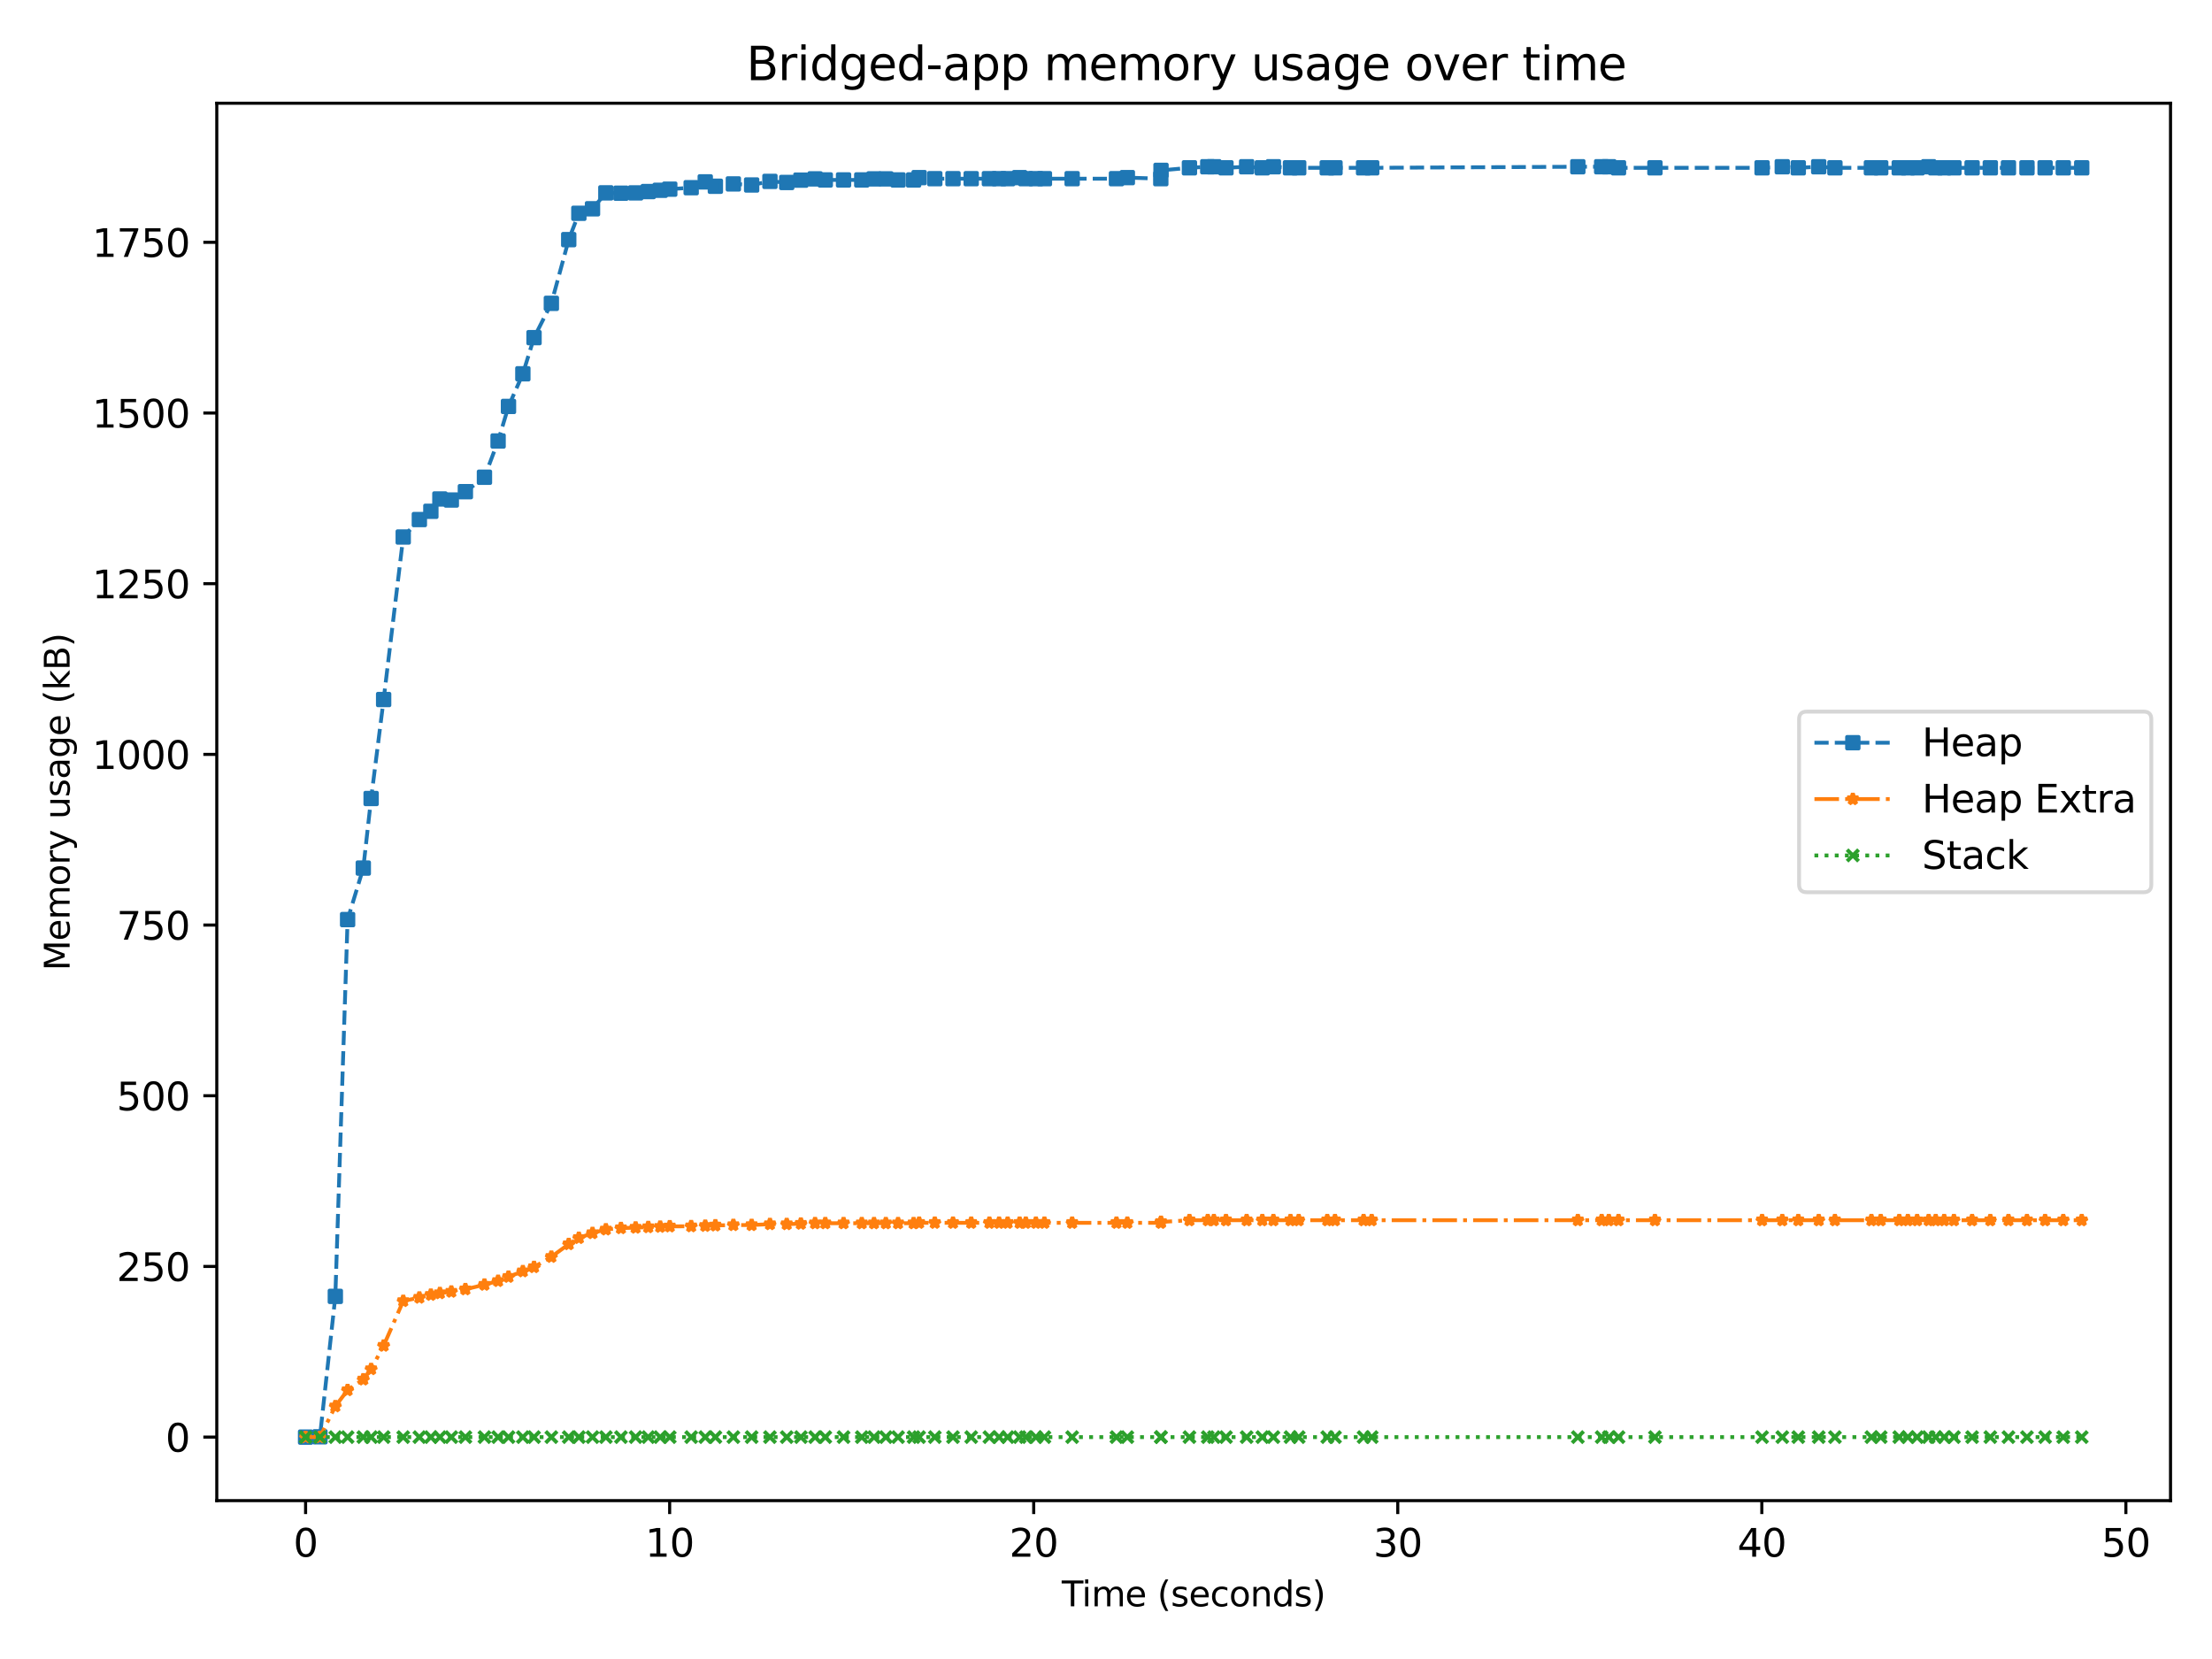 <?xml version="1.0" encoding="utf-8" standalone="no"?>
<!DOCTYPE svg PUBLIC "-//W3C//DTD SVG 1.1//EN"
  "http://www.w3.org/Graphics/SVG/1.1/DTD/svg11.dtd">
<svg xmlns:xlink="http://www.w3.org/1999/xlink" width="576pt" height="432pt" viewBox="0 0 576 432" xmlns="http://www.w3.org/2000/svg" version="1.1">
 <defs>
  <style type="text/css">*{stroke-linejoin: round; stroke-linecap: butt}</style>
 </defs>
 <g id="figure_1">
  <g id="patch_1">
   <path d="M 0 432 
L 576 432 
L 576 0 
L 0 0 
z
" style="fill: #ffffff"/>
  </g>
  <g id="axes_1">
   <g id="patch_2">
    <path d="M 56.45 390.76 
L 565.2 390.76 
L 565.2 26.88 
L 56.45 26.88 
z
" style="fill: #ffffff"/>
   </g>
   <g id="matplotlib.axis_1">
    <g id="xtick_1">
     <g id="line2d_1">
      <defs>
       <path id="m4069723265" d="M 0 0 
L 0 3.5 
" style="stroke: #000000; stroke-width: 0.8"/>
      </defs>
      <g>
       <use xlink:href="#m4069723265" x="79.575" y="390.76" style="stroke: #000000; stroke-width: 0.8"/>
      </g>
     </g>
     <g id="text_1">
      <!-- 0 -->
      <g transform="translate(76.394 405.358) scale(0.1 -0.1)">
       <defs>
        <path id="DejaVuSans-30" d="M 2034 4250 
Q 1547 4250 1301 3770 
Q 1056 3291 1056 2328 
Q 1056 1369 1301 889 
Q 1547 409 2034 409 
Q 2525 409 2770 889 
Q 3016 1369 3016 2328 
Q 3016 3291 2770 3770 
Q 2525 4250 2034 4250 
z
M 2034 4750 
Q 2819 4750 3233 4129 
Q 3647 3509 3647 2328 
Q 3647 1150 3233 529 
Q 2819 -91 2034 -91 
Q 1250 -91 836 529 
Q 422 1150 422 2328 
Q 422 3509 836 4129 
Q 1250 4750 2034 4750 
z
" transform="scale(0.016)"/>
       </defs>
       <use xlink:href="#DejaVuSans-30"/>
      </g>
     </g>
    </g>
    <g id="xtick_2">
     <g id="line2d_2">
      <g>
       <use xlink:href="#m4069723265" x="174.375" y="390.76" style="stroke: #000000; stroke-width: 0.8"/>
      </g>
     </g>
     <g id="text_2">
      <!-- 10 -->
      <g transform="translate(168.012 405.358) scale(0.1 -0.1)">
       <defs>
        <path id="DejaVuSans-31" d="M 794 531 
L 1825 531 
L 1825 4091 
L 703 3866 
L 703 4441 
L 1819 4666 
L 2450 4666 
L 2450 531 
L 3481 531 
L 3481 0 
L 794 0 
L 794 531 
z
" transform="scale(0.016)"/>
       </defs>
       <use xlink:href="#DejaVuSans-31"/>
       <use xlink:href="#DejaVuSans-30" x="63.623"/>
      </g>
     </g>
    </g>
    <g id="xtick_3">
     <g id="line2d_3">
      <g>
       <use xlink:href="#m4069723265" x="269.175" y="390.76" style="stroke: #000000; stroke-width: 0.8"/>
      </g>
     </g>
     <g id="text_3">
      <!-- 20 -->
      <g transform="translate(262.812 405.358) scale(0.1 -0.1)">
       <defs>
        <path id="DejaVuSans-32" d="M 1228 531 
L 3431 531 
L 3431 0 
L 469 0 
L 469 531 
Q 828 903 1448 1529 
Q 2069 2156 2228 2338 
Q 2531 2678 2651 2914 
Q 2772 3150 2772 3378 
Q 2772 3750 2511 3984 
Q 2250 4219 1831 4219 
Q 1534 4219 1204 4116 
Q 875 4013 500 3803 
L 500 4441 
Q 881 4594 1212 4672 
Q 1544 4750 1819 4750 
Q 2544 4750 2975 4387 
Q 3406 4025 3406 3419 
Q 3406 3131 3298 2873 
Q 3191 2616 2906 2266 
Q 2828 2175 2409 1742 
Q 1991 1309 1228 531 
z
" transform="scale(0.016)"/>
       </defs>
       <use xlink:href="#DejaVuSans-32"/>
       <use xlink:href="#DejaVuSans-30" x="63.623"/>
      </g>
     </g>
    </g>
    <g id="xtick_4">
     <g id="line2d_4">
      <g>
       <use xlink:href="#m4069723265" x="363.975" y="390.76" style="stroke: #000000; stroke-width: 0.8"/>
      </g>
     </g>
     <g id="text_4">
      <!-- 30 -->
      <g transform="translate(357.612 405.358) scale(0.1 -0.1)">
       <defs>
        <path id="DejaVuSans-33" d="M 2597 2516 
Q 3050 2419 3304 2112 
Q 3559 1806 3559 1356 
Q 3559 666 3084 287 
Q 2609 -91 1734 -91 
Q 1441 -91 1130 -33 
Q 819 25 488 141 
L 488 750 
Q 750 597 1062 519 
Q 1375 441 1716 441 
Q 2309 441 2620 675 
Q 2931 909 2931 1356 
Q 2931 1769 2642 2001 
Q 2353 2234 1838 2234 
L 1294 2234 
L 1294 2753 
L 1863 2753 
Q 2328 2753 2575 2939 
Q 2822 3125 2822 3475 
Q 2822 3834 2567 4026 
Q 2313 4219 1838 4219 
Q 1578 4219 1281 4162 
Q 984 4106 628 3988 
L 628 4550 
Q 988 4650 1302 4700 
Q 1616 4750 1894 4750 
Q 2613 4750 3031 4423 
Q 3450 4097 3450 3541 
Q 3450 3153 3228 2886 
Q 3006 2619 2597 2516 
z
" transform="scale(0.016)"/>
       </defs>
       <use xlink:href="#DejaVuSans-33"/>
       <use xlink:href="#DejaVuSans-30" x="63.623"/>
      </g>
     </g>
    </g>
    <g id="xtick_5">
     <g id="line2d_5">
      <g>
       <use xlink:href="#m4069723265" x="458.774" y="390.76" style="stroke: #000000; stroke-width: 0.8"/>
      </g>
     </g>
     <g id="text_5">
      <!-- 40 -->
      <g transform="translate(452.412 405.358) scale(0.1 -0.1)">
       <defs>
        <path id="DejaVuSans-34" d="M 2419 4116 
L 825 1625 
L 2419 1625 
L 2419 4116 
z
M 2253 4666 
L 3047 4666 
L 3047 1625 
L 3713 1625 
L 3713 1100 
L 3047 1100 
L 3047 0 
L 2419 0 
L 2419 1100 
L 313 1100 
L 313 1709 
L 2253 4666 
z
" transform="scale(0.016)"/>
       </defs>
       <use xlink:href="#DejaVuSans-34"/>
       <use xlink:href="#DejaVuSans-30" x="63.623"/>
      </g>
     </g>
    </g>
    <g id="xtick_6">
     <g id="line2d_6">
      <g>
       <use xlink:href="#m4069723265" x="553.574" y="390.76" style="stroke: #000000; stroke-width: 0.8"/>
      </g>
     </g>
     <g id="text_6">
      <!-- 50 -->
      <g transform="translate(547.212 405.358) scale(0.1 -0.1)">
       <defs>
        <path id="DejaVuSans-35" d="M 691 4666 
L 3169 4666 
L 3169 4134 
L 1269 4134 
L 1269 2991 
Q 1406 3038 1543 3061 
Q 1681 3084 1819 3084 
Q 2600 3084 3056 2656 
Q 3513 2228 3513 1497 
Q 3513 744 3044 326 
Q 2575 -91 1722 -91 
Q 1428 -91 1123 -41 
Q 819 9 494 109 
L 494 744 
Q 775 591 1075 516 
Q 1375 441 1709 441 
Q 2250 441 2565 725 
Q 2881 1009 2881 1497 
Q 2881 1984 2565 2268 
Q 2250 2553 1709 2553 
Q 1456 2553 1204 2497 
Q 953 2441 691 2322 
L 691 4666 
z
" transform="scale(0.016)"/>
       </defs>
       <use xlink:href="#DejaVuSans-35"/>
       <use xlink:href="#DejaVuSans-30" x="63.623"/>
      </g>
     </g>
    </g>
    <g id="text_7">
     <!-- Time (seconds) -->
     <g transform="translate(276.479 418.277) scale(0.09 -0.09)">
      <defs>
       <path id="DejaVuSans-54" d="M -19 4666 
L 3928 4666 
L 3928 4134 
L 2272 4134 
L 2272 0 
L 1638 0 
L 1638 4134 
L -19 4134 
L -19 4666 
z
" transform="scale(0.016)"/>
       <path id="DejaVuSans-69" d="M 603 3500 
L 1178 3500 
L 1178 0 
L 603 0 
L 603 3500 
z
M 603 4863 
L 1178 4863 
L 1178 4134 
L 603 4134 
L 603 4863 
z
" transform="scale(0.016)"/>
       <path id="DejaVuSans-6d" d="M 3328 2828 
Q 3544 3216 3844 3400 
Q 4144 3584 4550 3584 
Q 5097 3584 5394 3201 
Q 5691 2819 5691 2113 
L 5691 0 
L 5113 0 
L 5113 2094 
Q 5113 2597 4934 2840 
Q 4756 3084 4391 3084 
Q 3944 3084 3684 2787 
Q 3425 2491 3425 1978 
L 3425 0 
L 2847 0 
L 2847 2094 
Q 2847 2600 2669 2842 
Q 2491 3084 2119 3084 
Q 1678 3084 1418 2786 
Q 1159 2488 1159 1978 
L 1159 0 
L 581 0 
L 581 3500 
L 1159 3500 
L 1159 2956 
Q 1356 3278 1631 3431 
Q 1906 3584 2284 3584 
Q 2666 3584 2933 3390 
Q 3200 3197 3328 2828 
z
" transform="scale(0.016)"/>
       <path id="DejaVuSans-65" d="M 3597 1894 
L 3597 1613 
L 953 1613 
Q 991 1019 1311 708 
Q 1631 397 2203 397 
Q 2534 397 2845 478 
Q 3156 559 3463 722 
L 3463 178 
Q 3153 47 2828 -22 
Q 2503 -91 2169 -91 
Q 1331 -91 842 396 
Q 353 884 353 1716 
Q 353 2575 817 3079 
Q 1281 3584 2069 3584 
Q 2775 3584 3186 3129 
Q 3597 2675 3597 1894 
z
M 3022 2063 
Q 3016 2534 2758 2815 
Q 2500 3097 2075 3097 
Q 1594 3097 1305 2825 
Q 1016 2553 972 2059 
L 3022 2063 
z
" transform="scale(0.016)"/>
       <path id="DejaVuSans-20" transform="scale(0.016)"/>
       <path id="DejaVuSans-28" d="M 1984 4856 
Q 1566 4138 1362 3434 
Q 1159 2731 1159 2009 
Q 1159 1288 1364 580 
Q 1569 -128 1984 -844 
L 1484 -844 
Q 1016 -109 783 600 
Q 550 1309 550 2009 
Q 550 2706 781 3412 
Q 1013 4119 1484 4856 
L 1984 4856 
z
" transform="scale(0.016)"/>
       <path id="DejaVuSans-73" d="M 2834 3397 
L 2834 2853 
Q 2591 2978 2328 3040 
Q 2066 3103 1784 3103 
Q 1356 3103 1142 2972 
Q 928 2841 928 2578 
Q 928 2378 1081 2264 
Q 1234 2150 1697 2047 
L 1894 2003 
Q 2506 1872 2764 1633 
Q 3022 1394 3022 966 
Q 3022 478 2636 193 
Q 2250 -91 1575 -91 
Q 1294 -91 989 -36 
Q 684 19 347 128 
L 347 722 
Q 666 556 975 473 
Q 1284 391 1588 391 
Q 1994 391 2212 530 
Q 2431 669 2431 922 
Q 2431 1156 2273 1281 
Q 2116 1406 1581 1522 
L 1381 1569 
Q 847 1681 609 1914 
Q 372 2147 372 2553 
Q 372 3047 722 3315 
Q 1072 3584 1716 3584 
Q 2034 3584 2315 3537 
Q 2597 3491 2834 3397 
z
" transform="scale(0.016)"/>
       <path id="DejaVuSans-63" d="M 3122 3366 
L 3122 2828 
Q 2878 2963 2633 3030 
Q 2388 3097 2138 3097 
Q 1578 3097 1268 2742 
Q 959 2388 959 1747 
Q 959 1106 1268 751 
Q 1578 397 2138 397 
Q 2388 397 2633 464 
Q 2878 531 3122 666 
L 3122 134 
Q 2881 22 2623 -34 
Q 2366 -91 2075 -91 
Q 1284 -91 818 406 
Q 353 903 353 1747 
Q 353 2603 823 3093 
Q 1294 3584 2113 3584 
Q 2378 3584 2631 3529 
Q 2884 3475 3122 3366 
z
" transform="scale(0.016)"/>
       <path id="DejaVuSans-6f" d="M 1959 3097 
Q 1497 3097 1228 2736 
Q 959 2375 959 1747 
Q 959 1119 1226 758 
Q 1494 397 1959 397 
Q 2419 397 2687 759 
Q 2956 1122 2956 1747 
Q 2956 2369 2687 2733 
Q 2419 3097 1959 3097 
z
M 1959 3584 
Q 2709 3584 3137 3096 
Q 3566 2609 3566 1747 
Q 3566 888 3137 398 
Q 2709 -91 1959 -91 
Q 1206 -91 779 398 
Q 353 888 353 1747 
Q 353 2609 779 3096 
Q 1206 3584 1959 3584 
z
" transform="scale(0.016)"/>
       <path id="DejaVuSans-6e" d="M 3513 2113 
L 3513 0 
L 2938 0 
L 2938 2094 
Q 2938 2591 2744 2837 
Q 2550 3084 2163 3084 
Q 1697 3084 1428 2787 
Q 1159 2491 1159 1978 
L 1159 0 
L 581 0 
L 581 3500 
L 1159 3500 
L 1159 2956 
Q 1366 3272 1645 3428 
Q 1925 3584 2291 3584 
Q 2894 3584 3203 3211 
Q 3513 2838 3513 2113 
z
" transform="scale(0.016)"/>
       <path id="DejaVuSans-64" d="M 2906 2969 
L 2906 4863 
L 3481 4863 
L 3481 0 
L 2906 0 
L 2906 525 
Q 2725 213 2448 61 
Q 2172 -91 1784 -91 
Q 1150 -91 751 415 
Q 353 922 353 1747 
Q 353 2572 751 3078 
Q 1150 3584 1784 3584 
Q 2172 3584 2448 3432 
Q 2725 3281 2906 2969 
z
M 947 1747 
Q 947 1113 1208 752 
Q 1469 391 1925 391 
Q 2381 391 2643 752 
Q 2906 1113 2906 1747 
Q 2906 2381 2643 2742 
Q 2381 3103 1925 3103 
Q 1469 3103 1208 2742 
Q 947 2381 947 1747 
z
" transform="scale(0.016)"/>
       <path id="DejaVuSans-29" d="M 513 4856 
L 1013 4856 
Q 1481 4119 1714 3412 
Q 1947 2706 1947 2009 
Q 1947 1309 1714 600 
Q 1481 -109 1013 -844 
L 513 -844 
Q 928 -128 1133 580 
Q 1338 1288 1338 2009 
Q 1338 2731 1133 3434 
Q 928 4138 513 4856 
z
" transform="scale(0.016)"/>
      </defs>
      <use xlink:href="#DejaVuSans-54"/>
      <use xlink:href="#DejaVuSans-69" x="57.959"/>
      <use xlink:href="#DejaVuSans-6d" x="85.742"/>
      <use xlink:href="#DejaVuSans-65" x="183.154"/>
      <use xlink:href="#DejaVuSans-20" x="244.678"/>
      <use xlink:href="#DejaVuSans-28" x="276.465"/>
      <use xlink:href="#DejaVuSans-73" x="315.479"/>
      <use xlink:href="#DejaVuSans-65" x="367.578"/>
      <use xlink:href="#DejaVuSans-63" x="429.102"/>
      <use xlink:href="#DejaVuSans-6f" x="484.082"/>
      <use xlink:href="#DejaVuSans-6e" x="545.264"/>
      <use xlink:href="#DejaVuSans-64" x="608.643"/>
      <use xlink:href="#DejaVuSans-73" x="672.119"/>
      <use xlink:href="#DejaVuSans-29" x="724.219"/>
     </g>
    </g>
   </g>
   <g id="matplotlib.axis_2">
    <g id="ytick_1">
     <g id="line2d_7">
      <defs>
       <path id="m2c990757ce" d="M 0 0 
L -3.5 0 
" style="stroke: #000000; stroke-width: 0.8"/>
      </defs>
      <g>
       <use xlink:href="#m2c990757ce" x="56.45" y="374.22" style="stroke: #000000; stroke-width: 0.8"/>
      </g>
     </g>
     <g id="text_8">
      <!-- 0 -->
      <g transform="translate(43.087 378.019) scale(0.1 -0.1)">
       <use xlink:href="#DejaVuSans-30"/>
      </g>
     </g>
    </g>
    <g id="ytick_2">
     <g id="line2d_8">
      <g>
       <use xlink:href="#m2c990757ce" x="56.45" y="329.774" style="stroke: #000000; stroke-width: 0.8"/>
      </g>
     </g>
     <g id="text_9">
      <!-- 250 -->
      <g transform="translate(30.363 333.573) scale(0.1 -0.1)">
       <use xlink:href="#DejaVuSans-32"/>
       <use xlink:href="#DejaVuSans-35" x="63.623"/>
       <use xlink:href="#DejaVuSans-30" x="127.246"/>
      </g>
     </g>
    </g>
    <g id="ytick_3">
     <g id="line2d_9">
      <g>
       <use xlink:href="#m2c990757ce" x="56.45" y="285.328" style="stroke: #000000; stroke-width: 0.8"/>
      </g>
     </g>
     <g id="text_10">
      <!-- 500 -->
      <g transform="translate(30.363 289.128) scale(0.1 -0.1)">
       <use xlink:href="#DejaVuSans-35"/>
       <use xlink:href="#DejaVuSans-30" x="63.623"/>
       <use xlink:href="#DejaVuSans-30" x="127.246"/>
      </g>
     </g>
    </g>
    <g id="ytick_4">
     <g id="line2d_10">
      <g>
       <use xlink:href="#m2c990757ce" x="56.45" y="240.883" style="stroke: #000000; stroke-width: 0.8"/>
      </g>
     </g>
     <g id="text_11">
      <!-- 750 -->
      <g transform="translate(30.363 244.682) scale(0.1 -0.1)">
       <defs>
        <path id="DejaVuSans-37" d="M 525 4666 
L 3525 4666 
L 3525 4397 
L 1831 0 
L 1172 0 
L 2766 4134 
L 525 4134 
L 525 4666 
z
" transform="scale(0.016)"/>
       </defs>
       <use xlink:href="#DejaVuSans-37"/>
       <use xlink:href="#DejaVuSans-35" x="63.623"/>
       <use xlink:href="#DejaVuSans-30" x="127.246"/>
      </g>
     </g>
    </g>
    <g id="ytick_5">
     <g id="line2d_11">
      <g>
       <use xlink:href="#m2c990757ce" x="56.45" y="196.437" style="stroke: #000000; stroke-width: 0.8"/>
      </g>
     </g>
     <g id="text_12">
      <!-- 1000 -->
      <g transform="translate(24 200.236) scale(0.1 -0.1)">
       <use xlink:href="#DejaVuSans-31"/>
       <use xlink:href="#DejaVuSans-30" x="63.623"/>
       <use xlink:href="#DejaVuSans-30" x="127.246"/>
       <use xlink:href="#DejaVuSans-30" x="190.869"/>
      </g>
     </g>
    </g>
    <g id="ytick_6">
     <g id="line2d_12">
      <g>
       <use xlink:href="#m2c990757ce" x="56.45" y="151.991" style="stroke: #000000; stroke-width: 0.8"/>
      </g>
     </g>
     <g id="text_13">
      <!-- 1250 -->
      <g transform="translate(24 155.79) scale(0.1 -0.1)">
       <use xlink:href="#DejaVuSans-31"/>
       <use xlink:href="#DejaVuSans-32" x="63.623"/>
       <use xlink:href="#DejaVuSans-35" x="127.246"/>
       <use xlink:href="#DejaVuSans-30" x="190.869"/>
      </g>
     </g>
    </g>
    <g id="ytick_7">
     <g id="line2d_13">
      <g>
       <use xlink:href="#m2c990757ce" x="56.45" y="107.545" style="stroke: #000000; stroke-width: 0.8"/>
      </g>
     </g>
     <g id="text_14">
      <!-- 1500 -->
      <g transform="translate(24 111.345) scale(0.1 -0.1)">
       <use xlink:href="#DejaVuSans-31"/>
       <use xlink:href="#DejaVuSans-35" x="63.623"/>
       <use xlink:href="#DejaVuSans-30" x="127.246"/>
       <use xlink:href="#DejaVuSans-30" x="190.869"/>
      </g>
     </g>
    </g>
    <g id="ytick_8">
     <g id="line2d_14">
      <g>
       <use xlink:href="#m2c990757ce" x="56.45" y="63.1" style="stroke: #000000; stroke-width: 0.8"/>
      </g>
     </g>
     <g id="text_15">
      <!-- 1750 -->
      <g transform="translate(24 66.899) scale(0.1 -0.1)">
       <use xlink:href="#DejaVuSans-31"/>
       <use xlink:href="#DejaVuSans-37" x="63.623"/>
       <use xlink:href="#DejaVuSans-35" x="127.246"/>
       <use xlink:href="#DejaVuSans-30" x="190.869"/>
      </g>
     </g>
    </g>
    <g id="text_16">
     <!-- Memory usage (kB) -->
     <g transform="translate(18.128 252.766) rotate(-90) scale(0.09 -0.09)">
      <defs>
       <path id="DejaVuSans-4d" d="M 628 4666 
L 1569 4666 
L 2759 1491 
L 3956 4666 
L 4897 4666 
L 4897 0 
L 4281 0 
L 4281 4097 
L 3078 897 
L 2444 897 
L 1241 4097 
L 1241 0 
L 628 0 
L 628 4666 
z
" transform="scale(0.016)"/>
       <path id="DejaVuSans-72" d="M 2631 2963 
Q 2534 3019 2420 3045 
Q 2306 3072 2169 3072 
Q 1681 3072 1420 2755 
Q 1159 2438 1159 1844 
L 1159 0 
L 581 0 
L 581 3500 
L 1159 3500 
L 1159 2956 
Q 1341 3275 1631 3429 
Q 1922 3584 2338 3584 
Q 2397 3584 2469 3576 
Q 2541 3569 2628 3553 
L 2631 2963 
z
" transform="scale(0.016)"/>
       <path id="DejaVuSans-79" d="M 2059 -325 
Q 1816 -950 1584 -1140 
Q 1353 -1331 966 -1331 
L 506 -1331 
L 506 -850 
L 844 -850 
Q 1081 -850 1212 -737 
Q 1344 -625 1503 -206 
L 1606 56 
L 191 3500 
L 800 3500 
L 1894 763 
L 2988 3500 
L 3597 3500 
L 2059 -325 
z
" transform="scale(0.016)"/>
       <path id="DejaVuSans-75" d="M 544 1381 
L 544 3500 
L 1119 3500 
L 1119 1403 
Q 1119 906 1312 657 
Q 1506 409 1894 409 
Q 2359 409 2629 706 
Q 2900 1003 2900 1516 
L 2900 3500 
L 3475 3500 
L 3475 0 
L 2900 0 
L 2900 538 
Q 2691 219 2414 64 
Q 2138 -91 1772 -91 
Q 1169 -91 856 284 
Q 544 659 544 1381 
z
M 1991 3584 
L 1991 3584 
z
" transform="scale(0.016)"/>
       <path id="DejaVuSans-61" d="M 2194 1759 
Q 1497 1759 1228 1600 
Q 959 1441 959 1056 
Q 959 750 1161 570 
Q 1363 391 1709 391 
Q 2188 391 2477 730 
Q 2766 1069 2766 1631 
L 2766 1759 
L 2194 1759 
z
M 3341 1997 
L 3341 0 
L 2766 0 
L 2766 531 
Q 2569 213 2275 61 
Q 1981 -91 1556 -91 
Q 1019 -91 701 211 
Q 384 513 384 1019 
Q 384 1609 779 1909 
Q 1175 2209 1959 2209 
L 2766 2209 
L 2766 2266 
Q 2766 2663 2505 2880 
Q 2244 3097 1772 3097 
Q 1472 3097 1187 3025 
Q 903 2953 641 2809 
L 641 3341 
Q 956 3463 1253 3523 
Q 1550 3584 1831 3584 
Q 2591 3584 2966 3190 
Q 3341 2797 3341 1997 
z
" transform="scale(0.016)"/>
       <path id="DejaVuSans-67" d="M 2906 1791 
Q 2906 2416 2648 2759 
Q 2391 3103 1925 3103 
Q 1463 3103 1205 2759 
Q 947 2416 947 1791 
Q 947 1169 1205 825 
Q 1463 481 1925 481 
Q 2391 481 2648 825 
Q 2906 1169 2906 1791 
z
M 3481 434 
Q 3481 -459 3084 -895 
Q 2688 -1331 1869 -1331 
Q 1566 -1331 1297 -1286 
Q 1028 -1241 775 -1147 
L 775 -588 
Q 1028 -725 1275 -790 
Q 1522 -856 1778 -856 
Q 2344 -856 2625 -561 
Q 2906 -266 2906 331 
L 2906 616 
Q 2728 306 2450 153 
Q 2172 0 1784 0 
Q 1141 0 747 490 
Q 353 981 353 1791 
Q 353 2603 747 3093 
Q 1141 3584 1784 3584 
Q 2172 3584 2450 3431 
Q 2728 3278 2906 2969 
L 2906 3500 
L 3481 3500 
L 3481 434 
z
" transform="scale(0.016)"/>
       <path id="DejaVuSans-6b" d="M 581 4863 
L 1159 4863 
L 1159 1991 
L 2875 3500 
L 3609 3500 
L 1753 1863 
L 3688 0 
L 2938 0 
L 1159 1709 
L 1159 0 
L 581 0 
L 581 4863 
z
" transform="scale(0.016)"/>
       <path id="DejaVuSans-42" d="M 1259 2228 
L 1259 519 
L 2272 519 
Q 2781 519 3026 730 
Q 3272 941 3272 1375 
Q 3272 1813 3026 2020 
Q 2781 2228 2272 2228 
L 1259 2228 
z
M 1259 4147 
L 1259 2741 
L 2194 2741 
Q 2656 2741 2882 2914 
Q 3109 3088 3109 3444 
Q 3109 3797 2882 3972 
Q 2656 4147 2194 4147 
L 1259 4147 
z
M 628 4666 
L 2241 4666 
Q 2963 4666 3353 4366 
Q 3744 4066 3744 3513 
Q 3744 3084 3544 2831 
Q 3344 2578 2956 2516 
Q 3422 2416 3680 2098 
Q 3938 1781 3938 1306 
Q 3938 681 3513 340 
Q 3088 0 2303 0 
L 628 0 
L 628 4666 
z
" transform="scale(0.016)"/>
      </defs>
      <use xlink:href="#DejaVuSans-4d"/>
      <use xlink:href="#DejaVuSans-65" x="86.279"/>
      <use xlink:href="#DejaVuSans-6d" x="147.803"/>
      <use xlink:href="#DejaVuSans-6f" x="245.215"/>
      <use xlink:href="#DejaVuSans-72" x="306.396"/>
      <use xlink:href="#DejaVuSans-79" x="347.51"/>
      <use xlink:href="#DejaVuSans-20" x="406.689"/>
      <use xlink:href="#DejaVuSans-75" x="438.477"/>
      <use xlink:href="#DejaVuSans-73" x="501.855"/>
      <use xlink:href="#DejaVuSans-61" x="553.955"/>
      <use xlink:href="#DejaVuSans-67" x="615.234"/>
      <use xlink:href="#DejaVuSans-65" x="678.711"/>
      <use xlink:href="#DejaVuSans-20" x="740.234"/>
      <use xlink:href="#DejaVuSans-28" x="772.021"/>
      <use xlink:href="#DejaVuSans-6b" x="811.035"/>
      <use xlink:href="#DejaVuSans-42" x="868.945"/>
      <use xlink:href="#DejaVuSans-29" x="937.549"/>
     </g>
    </g>
   </g>
   <g id="line2d_15">
    <path d="M 79.575 374.22 
L 83.31 374.138 
L 87.32 337.573 
L 90.515 239.458 
L 94.601 226.044 
L 96.639 207.926 
L 99.9 182.154 
L 105 139.84 
L 109.2 135.295 
L 112.196 133.143 
L 114.547 129.933 
L 117.523 130.203 
L 121.183 128.034 
L 126.15 124.271 
L 129.705 114.831 
L 132.407 105.834 
L 136.152 97.334 
L 139.062 87.924 
L 143.574 78.991 
L 148.096 62.397 
L 150.732 55.541 
L 154.287 54.364 
L 157.766 50.217 
L 161.691 50.305 
L 165.511 50.231 
L 168.801 49.88 
L 171.91 49.551 
L 174.403 49.257 
L 179.978 48.876 
L 183.646 47.362 
L 186.282 48.498 
L 190.965 47.891 
L 195.724 48.17 
L 200.492 47.235 
L 204.862 47.514 
L 208.541 46.907 
L 212.238 46.579 
L 214.902 46.858 
L 219.661 46.858 
L 224.401 46.858 
L 227.595 46.579 
L 230.667 46.579 
L 233.852 46.858 
L 237.9 46.858 
L 239.341 46.251 
L 243.418 46.529 
L 248.158 46.529 
L 252.898 46.529 
L 257.638 46.529 
L 260.159 46.529 
L 262.387 46.529 
L 265.506 46.251 
L 267.118 46.529 
L 269.743 46.529 
L 271.962 46.529 
L 279.186 46.529 
L 290.723 46.529 
L 293.557 46.251 
L 302.269 46.529 
L 302.326 44.364 
L 309.73 43.699 
L 314.498 43.42 
L 316.091 43.42 
L 319.238 43.699 
L 324.623 43.42 
L 328.7 43.699 
L 331.591 43.42 
L 336.037 43.699 
L 338.179 43.699 
L 345.612 43.699 
L 347.631 43.699 
L 355.073 43.699 
L 357.187 43.699 
L 410.863 43.42 
L 417.072 43.42 
L 418.93 43.42 
L 421.452 43.699 
L 430.941 43.699 
L 458.841 43.699 
L 464.102 43.42 
L 468.264 43.699 
L 473.592 43.42 
L 477.81 43.699 
L 487.309 43.699 
L 489.736 43.699 
L 494.561 43.699 
L 496.799 43.699 
L 499.216 43.699 
L 502.212 43.42 
L 504.051 43.699 
L 506.26 43.699 
L 508.8 43.699 
L 513.531 43.699 
L 518.271 43.699 
L 522.992 43.699 
L 527.817 43.699 
L 532.538 43.699 
L 537.269 43.699 
L 542.075 43.699 
" clip-path="url(#pd92cae9a4b)" style="fill: none; stroke-dasharray: 3.7,1.6; stroke-dashoffset: 0; stroke: #1f77b4"/>
    <defs>
     <path id="m3f718e2b44" d="M -1.5 1.5 
L 1.5 1.5 
L 1.5 -1.5 
L -1.5 -1.5 
z
" style="stroke: #1f77b4; stroke-linejoin: miter"/>
    </defs>
    <g clip-path="url(#pd92cae9a4b)">
     <use xlink:href="#m3f718e2b44" x="79.575" y="374.22" style="fill: #1f77b4; stroke: #1f77b4; stroke-linejoin: miter"/>
     <use xlink:href="#m3f718e2b44" x="83.31" y="374.138" style="fill: #1f77b4; stroke: #1f77b4; stroke-linejoin: miter"/>
     <use xlink:href="#m3f718e2b44" x="87.32" y="337.573" style="fill: #1f77b4; stroke: #1f77b4; stroke-linejoin: miter"/>
     <use xlink:href="#m3f718e2b44" x="90.515" y="239.458" style="fill: #1f77b4; stroke: #1f77b4; stroke-linejoin: miter"/>
     <use xlink:href="#m3f718e2b44" x="94.601" y="226.044" style="fill: #1f77b4; stroke: #1f77b4; stroke-linejoin: miter"/>
     <use xlink:href="#m3f718e2b44" x="96.639" y="207.926" style="fill: #1f77b4; stroke: #1f77b4; stroke-linejoin: miter"/>
     <use xlink:href="#m3f718e2b44" x="99.9" y="182.154" style="fill: #1f77b4; stroke: #1f77b4; stroke-linejoin: miter"/>
     <use xlink:href="#m3f718e2b44" x="105" y="139.84" style="fill: #1f77b4; stroke: #1f77b4; stroke-linejoin: miter"/>
     <use xlink:href="#m3f718e2b44" x="109.2" y="135.295" style="fill: #1f77b4; stroke: #1f77b4; stroke-linejoin: miter"/>
     <use xlink:href="#m3f718e2b44" x="112.196" y="133.143" style="fill: #1f77b4; stroke: #1f77b4; stroke-linejoin: miter"/>
     <use xlink:href="#m3f718e2b44" x="114.547" y="129.933" style="fill: #1f77b4; stroke: #1f77b4; stroke-linejoin: miter"/>
     <use xlink:href="#m3f718e2b44" x="117.523" y="130.203" style="fill: #1f77b4; stroke: #1f77b4; stroke-linejoin: miter"/>
     <use xlink:href="#m3f718e2b44" x="121.183" y="128.034" style="fill: #1f77b4; stroke: #1f77b4; stroke-linejoin: miter"/>
     <use xlink:href="#m3f718e2b44" x="126.15" y="124.271" style="fill: #1f77b4; stroke: #1f77b4; stroke-linejoin: miter"/>
     <use xlink:href="#m3f718e2b44" x="129.705" y="114.831" style="fill: #1f77b4; stroke: #1f77b4; stroke-linejoin: miter"/>
     <use xlink:href="#m3f718e2b44" x="132.407" y="105.834" style="fill: #1f77b4; stroke: #1f77b4; stroke-linejoin: miter"/>
     <use xlink:href="#m3f718e2b44" x="136.152" y="97.334" style="fill: #1f77b4; stroke: #1f77b4; stroke-linejoin: miter"/>
     <use xlink:href="#m3f718e2b44" x="139.062" y="87.924" style="fill: #1f77b4; stroke: #1f77b4; stroke-linejoin: miter"/>
     <use xlink:href="#m3f718e2b44" x="143.574" y="78.991" style="fill: #1f77b4; stroke: #1f77b4; stroke-linejoin: miter"/>
     <use xlink:href="#m3f718e2b44" x="148.096" y="62.397" style="fill: #1f77b4; stroke: #1f77b4; stroke-linejoin: miter"/>
     <use xlink:href="#m3f718e2b44" x="150.732" y="55.541" style="fill: #1f77b4; stroke: #1f77b4; stroke-linejoin: miter"/>
     <use xlink:href="#m3f718e2b44" x="154.287" y="54.364" style="fill: #1f77b4; stroke: #1f77b4; stroke-linejoin: miter"/>
     <use xlink:href="#m3f718e2b44" x="157.766" y="50.217" style="fill: #1f77b4; stroke: #1f77b4; stroke-linejoin: miter"/>
     <use xlink:href="#m3f718e2b44" x="161.691" y="50.305" style="fill: #1f77b4; stroke: #1f77b4; stroke-linejoin: miter"/>
     <use xlink:href="#m3f718e2b44" x="165.511" y="50.231" style="fill: #1f77b4; stroke: #1f77b4; stroke-linejoin: miter"/>
     <use xlink:href="#m3f718e2b44" x="168.801" y="49.88" style="fill: #1f77b4; stroke: #1f77b4; stroke-linejoin: miter"/>
     <use xlink:href="#m3f718e2b44" x="171.91" y="49.551" style="fill: #1f77b4; stroke: #1f77b4; stroke-linejoin: miter"/>
     <use xlink:href="#m3f718e2b44" x="174.403" y="49.257" style="fill: #1f77b4; stroke: #1f77b4; stroke-linejoin: miter"/>
     <use xlink:href="#m3f718e2b44" x="179.978" y="48.876" style="fill: #1f77b4; stroke: #1f77b4; stroke-linejoin: miter"/>
     <use xlink:href="#m3f718e2b44" x="183.646" y="47.362" style="fill: #1f77b4; stroke: #1f77b4; stroke-linejoin: miter"/>
     <use xlink:href="#m3f718e2b44" x="186.282" y="48.498" style="fill: #1f77b4; stroke: #1f77b4; stroke-linejoin: miter"/>
     <use xlink:href="#m3f718e2b44" x="190.965" y="47.891" style="fill: #1f77b4; stroke: #1f77b4; stroke-linejoin: miter"/>
     <use xlink:href="#m3f718e2b44" x="195.724" y="48.17" style="fill: #1f77b4; stroke: #1f77b4; stroke-linejoin: miter"/>
     <use xlink:href="#m3f718e2b44" x="200.492" y="47.235" style="fill: #1f77b4; stroke: #1f77b4; stroke-linejoin: miter"/>
     <use xlink:href="#m3f718e2b44" x="204.862" y="47.514" style="fill: #1f77b4; stroke: #1f77b4; stroke-linejoin: miter"/>
     <use xlink:href="#m3f718e2b44" x="208.541" y="46.907" style="fill: #1f77b4; stroke: #1f77b4; stroke-linejoin: miter"/>
     <use xlink:href="#m3f718e2b44" x="212.238" y="46.579" style="fill: #1f77b4; stroke: #1f77b4; stroke-linejoin: miter"/>
     <use xlink:href="#m3f718e2b44" x="214.902" y="46.858" style="fill: #1f77b4; stroke: #1f77b4; stroke-linejoin: miter"/>
     <use xlink:href="#m3f718e2b44" x="219.661" y="46.858" style="fill: #1f77b4; stroke: #1f77b4; stroke-linejoin: miter"/>
     <use xlink:href="#m3f718e2b44" x="224.401" y="46.858" style="fill: #1f77b4; stroke: #1f77b4; stroke-linejoin: miter"/>
     <use xlink:href="#m3f718e2b44" x="227.595" y="46.579" style="fill: #1f77b4; stroke: #1f77b4; stroke-linejoin: miter"/>
     <use xlink:href="#m3f718e2b44" x="230.667" y="46.579" style="fill: #1f77b4; stroke: #1f77b4; stroke-linejoin: miter"/>
     <use xlink:href="#m3f718e2b44" x="233.852" y="46.858" style="fill: #1f77b4; stroke: #1f77b4; stroke-linejoin: miter"/>
     <use xlink:href="#m3f718e2b44" x="237.9" y="46.858" style="fill: #1f77b4; stroke: #1f77b4; stroke-linejoin: miter"/>
     <use xlink:href="#m3f718e2b44" x="239.341" y="46.251" style="fill: #1f77b4; stroke: #1f77b4; stroke-linejoin: miter"/>
     <use xlink:href="#m3f718e2b44" x="243.418" y="46.529" style="fill: #1f77b4; stroke: #1f77b4; stroke-linejoin: miter"/>
     <use xlink:href="#m3f718e2b44" x="248.158" y="46.529" style="fill: #1f77b4; stroke: #1f77b4; stroke-linejoin: miter"/>
     <use xlink:href="#m3f718e2b44" x="252.898" y="46.529" style="fill: #1f77b4; stroke: #1f77b4; stroke-linejoin: miter"/>
     <use xlink:href="#m3f718e2b44" x="257.638" y="46.529" style="fill: #1f77b4; stroke: #1f77b4; stroke-linejoin: miter"/>
     <use xlink:href="#m3f718e2b44" x="260.159" y="46.529" style="fill: #1f77b4; stroke: #1f77b4; stroke-linejoin: miter"/>
     <use xlink:href="#m3f718e2b44" x="262.387" y="46.529" style="fill: #1f77b4; stroke: #1f77b4; stroke-linejoin: miter"/>
     <use xlink:href="#m3f718e2b44" x="265.506" y="46.251" style="fill: #1f77b4; stroke: #1f77b4; stroke-linejoin: miter"/>
     <use xlink:href="#m3f718e2b44" x="267.118" y="46.529" style="fill: #1f77b4; stroke: #1f77b4; stroke-linejoin: miter"/>
     <use xlink:href="#m3f718e2b44" x="269.743" y="46.529" style="fill: #1f77b4; stroke: #1f77b4; stroke-linejoin: miter"/>
     <use xlink:href="#m3f718e2b44" x="271.962" y="46.529" style="fill: #1f77b4; stroke: #1f77b4; stroke-linejoin: miter"/>
     <use xlink:href="#m3f718e2b44" x="279.186" y="46.529" style="fill: #1f77b4; stroke: #1f77b4; stroke-linejoin: miter"/>
     <use xlink:href="#m3f718e2b44" x="290.723" y="46.529" style="fill: #1f77b4; stroke: #1f77b4; stroke-linejoin: miter"/>
     <use xlink:href="#m3f718e2b44" x="293.557" y="46.251" style="fill: #1f77b4; stroke: #1f77b4; stroke-linejoin: miter"/>
     <use xlink:href="#m3f718e2b44" x="302.269" y="46.529" style="fill: #1f77b4; stroke: #1f77b4; stroke-linejoin: miter"/>
     <use xlink:href="#m3f718e2b44" x="302.326" y="44.364" style="fill: #1f77b4; stroke: #1f77b4; stroke-linejoin: miter"/>
     <use xlink:href="#m3f718e2b44" x="309.73" y="43.699" style="fill: #1f77b4; stroke: #1f77b4; stroke-linejoin: miter"/>
     <use xlink:href="#m3f718e2b44" x="314.498" y="43.42" style="fill: #1f77b4; stroke: #1f77b4; stroke-linejoin: miter"/>
     <use xlink:href="#m3f718e2b44" x="316.091" y="43.42" style="fill: #1f77b4; stroke: #1f77b4; stroke-linejoin: miter"/>
     <use xlink:href="#m3f718e2b44" x="319.238" y="43.699" style="fill: #1f77b4; stroke: #1f77b4; stroke-linejoin: miter"/>
     <use xlink:href="#m3f718e2b44" x="324.623" y="43.42" style="fill: #1f77b4; stroke: #1f77b4; stroke-linejoin: miter"/>
     <use xlink:href="#m3f718e2b44" x="328.7" y="43.699" style="fill: #1f77b4; stroke: #1f77b4; stroke-linejoin: miter"/>
     <use xlink:href="#m3f718e2b44" x="331.591" y="43.42" style="fill: #1f77b4; stroke: #1f77b4; stroke-linejoin: miter"/>
     <use xlink:href="#m3f718e2b44" x="336.037" y="43.699" style="fill: #1f77b4; stroke: #1f77b4; stroke-linejoin: miter"/>
     <use xlink:href="#m3f718e2b44" x="338.179" y="43.699" style="fill: #1f77b4; stroke: #1f77b4; stroke-linejoin: miter"/>
     <use xlink:href="#m3f718e2b44" x="345.612" y="43.699" style="fill: #1f77b4; stroke: #1f77b4; stroke-linejoin: miter"/>
     <use xlink:href="#m3f718e2b44" x="347.631" y="43.699" style="fill: #1f77b4; stroke: #1f77b4; stroke-linejoin: miter"/>
     <use xlink:href="#m3f718e2b44" x="355.073" y="43.699" style="fill: #1f77b4; stroke: #1f77b4; stroke-linejoin: miter"/>
     <use xlink:href="#m3f718e2b44" x="357.187" y="43.699" style="fill: #1f77b4; stroke: #1f77b4; stroke-linejoin: miter"/>
     <use xlink:href="#m3f718e2b44" x="410.863" y="43.42" style="fill: #1f77b4; stroke: #1f77b4; stroke-linejoin: miter"/>
     <use xlink:href="#m3f718e2b44" x="417.072" y="43.42" style="fill: #1f77b4; stroke: #1f77b4; stroke-linejoin: miter"/>
     <use xlink:href="#m3f718e2b44" x="418.93" y="43.42" style="fill: #1f77b4; stroke: #1f77b4; stroke-linejoin: miter"/>
     <use xlink:href="#m3f718e2b44" x="421.452" y="43.699" style="fill: #1f77b4; stroke: #1f77b4; stroke-linejoin: miter"/>
     <use xlink:href="#m3f718e2b44" x="430.941" y="43.699" style="fill: #1f77b4; stroke: #1f77b4; stroke-linejoin: miter"/>
     <use xlink:href="#m3f718e2b44" x="458.841" y="43.699" style="fill: #1f77b4; stroke: #1f77b4; stroke-linejoin: miter"/>
     <use xlink:href="#m3f718e2b44" x="464.102" y="43.42" style="fill: #1f77b4; stroke: #1f77b4; stroke-linejoin: miter"/>
     <use xlink:href="#m3f718e2b44" x="468.264" y="43.699" style="fill: #1f77b4; stroke: #1f77b4; stroke-linejoin: miter"/>
     <use xlink:href="#m3f718e2b44" x="473.592" y="43.42" style="fill: #1f77b4; stroke: #1f77b4; stroke-linejoin: miter"/>
     <use xlink:href="#m3f718e2b44" x="477.81" y="43.699" style="fill: #1f77b4; stroke: #1f77b4; stroke-linejoin: miter"/>
     <use xlink:href="#m3f718e2b44" x="487.309" y="43.699" style="fill: #1f77b4; stroke: #1f77b4; stroke-linejoin: miter"/>
     <use xlink:href="#m3f718e2b44" x="489.736" y="43.699" style="fill: #1f77b4; stroke: #1f77b4; stroke-linejoin: miter"/>
     <use xlink:href="#m3f718e2b44" x="494.561" y="43.699" style="fill: #1f77b4; stroke: #1f77b4; stroke-linejoin: miter"/>
     <use xlink:href="#m3f718e2b44" x="496.799" y="43.699" style="fill: #1f77b4; stroke: #1f77b4; stroke-linejoin: miter"/>
     <use xlink:href="#m3f718e2b44" x="499.216" y="43.699" style="fill: #1f77b4; stroke: #1f77b4; stroke-linejoin: miter"/>
     <use xlink:href="#m3f718e2b44" x="502.212" y="43.42" style="fill: #1f77b4; stroke: #1f77b4; stroke-linejoin: miter"/>
     <use xlink:href="#m3f718e2b44" x="504.051" y="43.699" style="fill: #1f77b4; stroke: #1f77b4; stroke-linejoin: miter"/>
     <use xlink:href="#m3f718e2b44" x="506.26" y="43.699" style="fill: #1f77b4; stroke: #1f77b4; stroke-linejoin: miter"/>
     <use xlink:href="#m3f718e2b44" x="508.8" y="43.699" style="fill: #1f77b4; stroke: #1f77b4; stroke-linejoin: miter"/>
     <use xlink:href="#m3f718e2b44" x="513.531" y="43.699" style="fill: #1f77b4; stroke: #1f77b4; stroke-linejoin: miter"/>
     <use xlink:href="#m3f718e2b44" x="518.271" y="43.699" style="fill: #1f77b4; stroke: #1f77b4; stroke-linejoin: miter"/>
     <use xlink:href="#m3f718e2b44" x="522.992" y="43.699" style="fill: #1f77b4; stroke: #1f77b4; stroke-linejoin: miter"/>
     <use xlink:href="#m3f718e2b44" x="527.817" y="43.699" style="fill: #1f77b4; stroke: #1f77b4; stroke-linejoin: miter"/>
     <use xlink:href="#m3f718e2b44" x="532.538" y="43.699" style="fill: #1f77b4; stroke: #1f77b4; stroke-linejoin: miter"/>
     <use xlink:href="#m3f718e2b44" x="537.269" y="43.699" style="fill: #1f77b4; stroke: #1f77b4; stroke-linejoin: miter"/>
     <use xlink:href="#m3f718e2b44" x="542.075" y="43.699" style="fill: #1f77b4; stroke: #1f77b4; stroke-linejoin: miter"/>
    </g>
   </g>
   <g id="line2d_16">
    <path d="M 79.575 374.22 
L 83.31 374.217 
L 87.32 366.192 
L 90.515 361.993 
L 94.601 359.201 
L 96.639 356.513 
L 99.9 350.414 
L 105 338.778 
L 109.2 337.899 
L 112.196 337.158 
L 114.547 336.74 
L 117.523 336.355 
L 121.183 335.724 
L 126.15 334.541 
L 129.705 333.559 
L 132.407 332.484 
L 136.152 331.039 
L 139.062 329.95 
L 143.574 327.271 
L 148.096 323.973 
L 150.732 322.363 
L 154.287 321.098 
L 157.766 320.141 
L 161.691 319.807 
L 165.511 319.672 
L 168.801 319.552 
L 171.91 319.448 
L 174.403 319.351 
L 179.978 319.318 
L 183.646 319.208 
L 186.282 319.104 
L 190.965 319.001 
L 195.724 319 
L 200.492 318.766 
L 204.862 318.765 
L 208.541 318.648 
L 212.238 318.528 
L 214.902 318.526 
L 219.661 318.526 
L 224.401 318.526 
L 227.595 318.528 
L 230.667 318.528 
L 233.852 318.526 
L 237.9 318.526 
L 239.341 318.421 
L 243.418 318.42 
L 248.158 318.42 
L 252.898 318.42 
L 257.638 318.42 
L 260.159 318.42 
L 262.387 318.42 
L 265.506 318.421 
L 267.118 318.42 
L 269.743 318.42 
L 271.962 318.42 
L 279.186 318.42 
L 290.723 318.42 
L 293.557 318.421 
L 302.269 318.42 
L 302.326 318.197 
L 309.73 317.749 
L 314.498 317.75 
L 316.091 317.75 
L 319.238 317.749 
L 324.623 317.75 
L 328.7 317.749 
L 331.591 317.75 
L 336.037 317.749 
L 338.179 317.749 
L 345.612 317.749 
L 347.631 317.749 
L 355.073 317.749 
L 357.187 317.749 
L 410.863 317.75 
L 417.072 317.75 
L 418.93 317.75 
L 421.452 317.749 
L 430.941 317.749 
L 458.841 317.749 
L 464.102 317.75 
L 468.264 317.749 
L 473.592 317.75 
L 477.81 317.749 
L 487.309 317.749 
L 489.736 317.749 
L 494.561 317.749 
L 496.799 317.749 
L 499.216 317.749 
L 502.212 317.75 
L 504.051 317.749 
L 506.26 317.749 
L 508.8 317.749 
L 513.531 317.749 
L 518.271 317.749 
L 522.992 317.749 
L 527.817 317.749 
L 532.538 317.749 
L 537.269 317.749 
L 542.075 317.749 
" clip-path="url(#pd92cae9a4b)" style="fill: none; stroke-dasharray: 6.4,1.6,1,1.6; stroke-dashoffset: 0; stroke: #ff7f0e"/>
    <defs>
     <path id="mcdbc341de1" d="M 0 -1.5 
L -0.337 -0.464 
L -1.427 -0.464 
L -0.545 0.177 
L -0.882 1.214 
L -0 0.573 
L 0.882 1.214 
L 0.545 0.177 
L 1.427 -0.464 
L 0.337 -0.464 
z
" style="stroke: #ff7f0e; stroke-linejoin: bevel"/>
    </defs>
    <g clip-path="url(#pd92cae9a4b)">
     <use xlink:href="#mcdbc341de1" x="79.575" y="374.22" style="fill: #ff7f0e; stroke: #ff7f0e; stroke-linejoin: bevel"/>
     <use xlink:href="#mcdbc341de1" x="83.31" y="374.217" style="fill: #ff7f0e; stroke: #ff7f0e; stroke-linejoin: bevel"/>
     <use xlink:href="#mcdbc341de1" x="87.32" y="366.192" style="fill: #ff7f0e; stroke: #ff7f0e; stroke-linejoin: bevel"/>
     <use xlink:href="#mcdbc341de1" x="90.515" y="361.993" style="fill: #ff7f0e; stroke: #ff7f0e; stroke-linejoin: bevel"/>
     <use xlink:href="#mcdbc341de1" x="94.601" y="359.201" style="fill: #ff7f0e; stroke: #ff7f0e; stroke-linejoin: bevel"/>
     <use xlink:href="#mcdbc341de1" x="96.639" y="356.513" style="fill: #ff7f0e; stroke: #ff7f0e; stroke-linejoin: bevel"/>
     <use xlink:href="#mcdbc341de1" x="99.9" y="350.414" style="fill: #ff7f0e; stroke: #ff7f0e; stroke-linejoin: bevel"/>
     <use xlink:href="#mcdbc341de1" x="105" y="338.778" style="fill: #ff7f0e; stroke: #ff7f0e; stroke-linejoin: bevel"/>
     <use xlink:href="#mcdbc341de1" x="109.2" y="337.899" style="fill: #ff7f0e; stroke: #ff7f0e; stroke-linejoin: bevel"/>
     <use xlink:href="#mcdbc341de1" x="112.196" y="337.158" style="fill: #ff7f0e; stroke: #ff7f0e; stroke-linejoin: bevel"/>
     <use xlink:href="#mcdbc341de1" x="114.547" y="336.74" style="fill: #ff7f0e; stroke: #ff7f0e; stroke-linejoin: bevel"/>
     <use xlink:href="#mcdbc341de1" x="117.523" y="336.355" style="fill: #ff7f0e; stroke: #ff7f0e; stroke-linejoin: bevel"/>
     <use xlink:href="#mcdbc341de1" x="121.183" y="335.724" style="fill: #ff7f0e; stroke: #ff7f0e; stroke-linejoin: bevel"/>
     <use xlink:href="#mcdbc341de1" x="126.15" y="334.541" style="fill: #ff7f0e; stroke: #ff7f0e; stroke-linejoin: bevel"/>
     <use xlink:href="#mcdbc341de1" x="129.705" y="333.559" style="fill: #ff7f0e; stroke: #ff7f0e; stroke-linejoin: bevel"/>
     <use xlink:href="#mcdbc341de1" x="132.407" y="332.484" style="fill: #ff7f0e; stroke: #ff7f0e; stroke-linejoin: bevel"/>
     <use xlink:href="#mcdbc341de1" x="136.152" y="331.039" style="fill: #ff7f0e; stroke: #ff7f0e; stroke-linejoin: bevel"/>
     <use xlink:href="#mcdbc341de1" x="139.062" y="329.95" style="fill: #ff7f0e; stroke: #ff7f0e; stroke-linejoin: bevel"/>
     <use xlink:href="#mcdbc341de1" x="143.574" y="327.271" style="fill: #ff7f0e; stroke: #ff7f0e; stroke-linejoin: bevel"/>
     <use xlink:href="#mcdbc341de1" x="148.096" y="323.973" style="fill: #ff7f0e; stroke: #ff7f0e; stroke-linejoin: bevel"/>
     <use xlink:href="#mcdbc341de1" x="150.732" y="322.363" style="fill: #ff7f0e; stroke: #ff7f0e; stroke-linejoin: bevel"/>
     <use xlink:href="#mcdbc341de1" x="154.287" y="321.098" style="fill: #ff7f0e; stroke: #ff7f0e; stroke-linejoin: bevel"/>
     <use xlink:href="#mcdbc341de1" x="157.766" y="320.141" style="fill: #ff7f0e; stroke: #ff7f0e; stroke-linejoin: bevel"/>
     <use xlink:href="#mcdbc341de1" x="161.691" y="319.807" style="fill: #ff7f0e; stroke: #ff7f0e; stroke-linejoin: bevel"/>
     <use xlink:href="#mcdbc341de1" x="165.511" y="319.672" style="fill: #ff7f0e; stroke: #ff7f0e; stroke-linejoin: bevel"/>
     <use xlink:href="#mcdbc341de1" x="168.801" y="319.552" style="fill: #ff7f0e; stroke: #ff7f0e; stroke-linejoin: bevel"/>
     <use xlink:href="#mcdbc341de1" x="171.91" y="319.448" style="fill: #ff7f0e; stroke: #ff7f0e; stroke-linejoin: bevel"/>
     <use xlink:href="#mcdbc341de1" x="174.403" y="319.351" style="fill: #ff7f0e; stroke: #ff7f0e; stroke-linejoin: bevel"/>
     <use xlink:href="#mcdbc341de1" x="179.978" y="319.318" style="fill: #ff7f0e; stroke: #ff7f0e; stroke-linejoin: bevel"/>
     <use xlink:href="#mcdbc341de1" x="183.646" y="319.208" style="fill: #ff7f0e; stroke: #ff7f0e; stroke-linejoin: bevel"/>
     <use xlink:href="#mcdbc341de1" x="186.282" y="319.104" style="fill: #ff7f0e; stroke: #ff7f0e; stroke-linejoin: bevel"/>
     <use xlink:href="#mcdbc341de1" x="190.965" y="319.001" style="fill: #ff7f0e; stroke: #ff7f0e; stroke-linejoin: bevel"/>
     <use xlink:href="#mcdbc341de1" x="195.724" y="319" style="fill: #ff7f0e; stroke: #ff7f0e; stroke-linejoin: bevel"/>
     <use xlink:href="#mcdbc341de1" x="200.492" y="318.766" style="fill: #ff7f0e; stroke: #ff7f0e; stroke-linejoin: bevel"/>
     <use xlink:href="#mcdbc341de1" x="204.862" y="318.765" style="fill: #ff7f0e; stroke: #ff7f0e; stroke-linejoin: bevel"/>
     <use xlink:href="#mcdbc341de1" x="208.541" y="318.648" style="fill: #ff7f0e; stroke: #ff7f0e; stroke-linejoin: bevel"/>
     <use xlink:href="#mcdbc341de1" x="212.238" y="318.528" style="fill: #ff7f0e; stroke: #ff7f0e; stroke-linejoin: bevel"/>
     <use xlink:href="#mcdbc341de1" x="214.902" y="318.526" style="fill: #ff7f0e; stroke: #ff7f0e; stroke-linejoin: bevel"/>
     <use xlink:href="#mcdbc341de1" x="219.661" y="318.526" style="fill: #ff7f0e; stroke: #ff7f0e; stroke-linejoin: bevel"/>
     <use xlink:href="#mcdbc341de1" x="224.401" y="318.526" style="fill: #ff7f0e; stroke: #ff7f0e; stroke-linejoin: bevel"/>
     <use xlink:href="#mcdbc341de1" x="227.595" y="318.528" style="fill: #ff7f0e; stroke: #ff7f0e; stroke-linejoin: bevel"/>
     <use xlink:href="#mcdbc341de1" x="230.667" y="318.528" style="fill: #ff7f0e; stroke: #ff7f0e; stroke-linejoin: bevel"/>
     <use xlink:href="#mcdbc341de1" x="233.852" y="318.526" style="fill: #ff7f0e; stroke: #ff7f0e; stroke-linejoin: bevel"/>
     <use xlink:href="#mcdbc341de1" x="237.9" y="318.526" style="fill: #ff7f0e; stroke: #ff7f0e; stroke-linejoin: bevel"/>
     <use xlink:href="#mcdbc341de1" x="239.341" y="318.421" style="fill: #ff7f0e; stroke: #ff7f0e; stroke-linejoin: bevel"/>
     <use xlink:href="#mcdbc341de1" x="243.418" y="318.42" style="fill: #ff7f0e; stroke: #ff7f0e; stroke-linejoin: bevel"/>
     <use xlink:href="#mcdbc341de1" x="248.158" y="318.42" style="fill: #ff7f0e; stroke: #ff7f0e; stroke-linejoin: bevel"/>
     <use xlink:href="#mcdbc341de1" x="252.898" y="318.42" style="fill: #ff7f0e; stroke: #ff7f0e; stroke-linejoin: bevel"/>
     <use xlink:href="#mcdbc341de1" x="257.638" y="318.42" style="fill: #ff7f0e; stroke: #ff7f0e; stroke-linejoin: bevel"/>
     <use xlink:href="#mcdbc341de1" x="260.159" y="318.42" style="fill: #ff7f0e; stroke: #ff7f0e; stroke-linejoin: bevel"/>
     <use xlink:href="#mcdbc341de1" x="262.387" y="318.42" style="fill: #ff7f0e; stroke: #ff7f0e; stroke-linejoin: bevel"/>
     <use xlink:href="#mcdbc341de1" x="265.506" y="318.421" style="fill: #ff7f0e; stroke: #ff7f0e; stroke-linejoin: bevel"/>
     <use xlink:href="#mcdbc341de1" x="267.118" y="318.42" style="fill: #ff7f0e; stroke: #ff7f0e; stroke-linejoin: bevel"/>
     <use xlink:href="#mcdbc341de1" x="269.743" y="318.42" style="fill: #ff7f0e; stroke: #ff7f0e; stroke-linejoin: bevel"/>
     <use xlink:href="#mcdbc341de1" x="271.962" y="318.42" style="fill: #ff7f0e; stroke: #ff7f0e; stroke-linejoin: bevel"/>
     <use xlink:href="#mcdbc341de1" x="279.186" y="318.42" style="fill: #ff7f0e; stroke: #ff7f0e; stroke-linejoin: bevel"/>
     <use xlink:href="#mcdbc341de1" x="290.723" y="318.42" style="fill: #ff7f0e; stroke: #ff7f0e; stroke-linejoin: bevel"/>
     <use xlink:href="#mcdbc341de1" x="293.557" y="318.421" style="fill: #ff7f0e; stroke: #ff7f0e; stroke-linejoin: bevel"/>
     <use xlink:href="#mcdbc341de1" x="302.269" y="318.42" style="fill: #ff7f0e; stroke: #ff7f0e; stroke-linejoin: bevel"/>
     <use xlink:href="#mcdbc341de1" x="302.326" y="318.197" style="fill: #ff7f0e; stroke: #ff7f0e; stroke-linejoin: bevel"/>
     <use xlink:href="#mcdbc341de1" x="309.73" y="317.749" style="fill: #ff7f0e; stroke: #ff7f0e; stroke-linejoin: bevel"/>
     <use xlink:href="#mcdbc341de1" x="314.498" y="317.75" style="fill: #ff7f0e; stroke: #ff7f0e; stroke-linejoin: bevel"/>
     <use xlink:href="#mcdbc341de1" x="316.091" y="317.75" style="fill: #ff7f0e; stroke: #ff7f0e; stroke-linejoin: bevel"/>
     <use xlink:href="#mcdbc341de1" x="319.238" y="317.749" style="fill: #ff7f0e; stroke: #ff7f0e; stroke-linejoin: bevel"/>
     <use xlink:href="#mcdbc341de1" x="324.623" y="317.75" style="fill: #ff7f0e; stroke: #ff7f0e; stroke-linejoin: bevel"/>
     <use xlink:href="#mcdbc341de1" x="328.7" y="317.749" style="fill: #ff7f0e; stroke: #ff7f0e; stroke-linejoin: bevel"/>
     <use xlink:href="#mcdbc341de1" x="331.591" y="317.75" style="fill: #ff7f0e; stroke: #ff7f0e; stroke-linejoin: bevel"/>
     <use xlink:href="#mcdbc341de1" x="336.037" y="317.749" style="fill: #ff7f0e; stroke: #ff7f0e; stroke-linejoin: bevel"/>
     <use xlink:href="#mcdbc341de1" x="338.179" y="317.749" style="fill: #ff7f0e; stroke: #ff7f0e; stroke-linejoin: bevel"/>
     <use xlink:href="#mcdbc341de1" x="345.612" y="317.749" style="fill: #ff7f0e; stroke: #ff7f0e; stroke-linejoin: bevel"/>
     <use xlink:href="#mcdbc341de1" x="347.631" y="317.749" style="fill: #ff7f0e; stroke: #ff7f0e; stroke-linejoin: bevel"/>
     <use xlink:href="#mcdbc341de1" x="355.073" y="317.749" style="fill: #ff7f0e; stroke: #ff7f0e; stroke-linejoin: bevel"/>
     <use xlink:href="#mcdbc341de1" x="357.187" y="317.749" style="fill: #ff7f0e; stroke: #ff7f0e; stroke-linejoin: bevel"/>
     <use xlink:href="#mcdbc341de1" x="410.863" y="317.75" style="fill: #ff7f0e; stroke: #ff7f0e; stroke-linejoin: bevel"/>
     <use xlink:href="#mcdbc341de1" x="417.072" y="317.75" style="fill: #ff7f0e; stroke: #ff7f0e; stroke-linejoin: bevel"/>
     <use xlink:href="#mcdbc341de1" x="418.93" y="317.75" style="fill: #ff7f0e; stroke: #ff7f0e; stroke-linejoin: bevel"/>
     <use xlink:href="#mcdbc341de1" x="421.452" y="317.749" style="fill: #ff7f0e; stroke: #ff7f0e; stroke-linejoin: bevel"/>
     <use xlink:href="#mcdbc341de1" x="430.941" y="317.749" style="fill: #ff7f0e; stroke: #ff7f0e; stroke-linejoin: bevel"/>
     <use xlink:href="#mcdbc341de1" x="458.841" y="317.749" style="fill: #ff7f0e; stroke: #ff7f0e; stroke-linejoin: bevel"/>
     <use xlink:href="#mcdbc341de1" x="464.102" y="317.75" style="fill: #ff7f0e; stroke: #ff7f0e; stroke-linejoin: bevel"/>
     <use xlink:href="#mcdbc341de1" x="468.264" y="317.749" style="fill: #ff7f0e; stroke: #ff7f0e; stroke-linejoin: bevel"/>
     <use xlink:href="#mcdbc341de1" x="473.592" y="317.75" style="fill: #ff7f0e; stroke: #ff7f0e; stroke-linejoin: bevel"/>
     <use xlink:href="#mcdbc341de1" x="477.81" y="317.749" style="fill: #ff7f0e; stroke: #ff7f0e; stroke-linejoin: bevel"/>
     <use xlink:href="#mcdbc341de1" x="487.309" y="317.749" style="fill: #ff7f0e; stroke: #ff7f0e; stroke-linejoin: bevel"/>
     <use xlink:href="#mcdbc341de1" x="489.736" y="317.749" style="fill: #ff7f0e; stroke: #ff7f0e; stroke-linejoin: bevel"/>
     <use xlink:href="#mcdbc341de1" x="494.561" y="317.749" style="fill: #ff7f0e; stroke: #ff7f0e; stroke-linejoin: bevel"/>
     <use xlink:href="#mcdbc341de1" x="496.799" y="317.749" style="fill: #ff7f0e; stroke: #ff7f0e; stroke-linejoin: bevel"/>
     <use xlink:href="#mcdbc341de1" x="499.216" y="317.749" style="fill: #ff7f0e; stroke: #ff7f0e; stroke-linejoin: bevel"/>
     <use xlink:href="#mcdbc341de1" x="502.212" y="317.75" style="fill: #ff7f0e; stroke: #ff7f0e; stroke-linejoin: bevel"/>
     <use xlink:href="#mcdbc341de1" x="504.051" y="317.749" style="fill: #ff7f0e; stroke: #ff7f0e; stroke-linejoin: bevel"/>
     <use xlink:href="#mcdbc341de1" x="506.26" y="317.749" style="fill: #ff7f0e; stroke: #ff7f0e; stroke-linejoin: bevel"/>
     <use xlink:href="#mcdbc341de1" x="508.8" y="317.749" style="fill: #ff7f0e; stroke: #ff7f0e; stroke-linejoin: bevel"/>
     <use xlink:href="#mcdbc341de1" x="513.531" y="317.749" style="fill: #ff7f0e; stroke: #ff7f0e; stroke-linejoin: bevel"/>
     <use xlink:href="#mcdbc341de1" x="518.271" y="317.749" style="fill: #ff7f0e; stroke: #ff7f0e; stroke-linejoin: bevel"/>
     <use xlink:href="#mcdbc341de1" x="522.992" y="317.749" style="fill: #ff7f0e; stroke: #ff7f0e; stroke-linejoin: bevel"/>
     <use xlink:href="#mcdbc341de1" x="527.817" y="317.749" style="fill: #ff7f0e; stroke: #ff7f0e; stroke-linejoin: bevel"/>
     <use xlink:href="#mcdbc341de1" x="532.538" y="317.749" style="fill: #ff7f0e; stroke: #ff7f0e; stroke-linejoin: bevel"/>
     <use xlink:href="#mcdbc341de1" x="537.269" y="317.749" style="fill: #ff7f0e; stroke: #ff7f0e; stroke-linejoin: bevel"/>
     <use xlink:href="#mcdbc341de1" x="542.075" y="317.749" style="fill: #ff7f0e; stroke: #ff7f0e; stroke-linejoin: bevel"/>
    </g>
   </g>
   <g id="line2d_17">
    <path d="M 79.575 374.22 
L 83.31 374.22 
L 87.32 374.22 
L 90.515 374.22 
L 94.601 374.22 
L 96.639 374.22 
L 99.9 374.22 
L 105 374.22 
L 109.2 374.22 
L 112.196 374.22 
L 114.547 374.22 
L 117.523 374.22 
L 121.183 374.22 
L 126.15 374.22 
L 129.705 374.22 
L 132.407 374.22 
L 136.152 374.22 
L 139.062 374.22 
L 143.574 374.22 
L 148.096 374.22 
L 150.732 374.22 
L 154.287 374.22 
L 157.766 374.22 
L 161.691 374.22 
L 165.511 374.22 
L 168.801 374.22 
L 171.91 374.22 
L 174.403 374.22 
L 179.978 374.22 
L 183.646 374.22 
L 186.282 374.22 
L 190.965 374.22 
L 195.724 374.22 
L 200.492 374.22 
L 204.862 374.22 
L 208.541 374.22 
L 212.238 374.22 
L 214.902 374.22 
L 219.661 374.22 
L 224.401 374.22 
L 227.595 374.22 
L 230.667 374.22 
L 233.852 374.22 
L 237.9 374.22 
L 239.341 374.22 
L 243.418 374.22 
L 248.158 374.22 
L 252.898 374.22 
L 257.638 374.22 
L 260.159 374.22 
L 262.387 374.22 
L 265.506 374.22 
L 267.118 374.22 
L 269.743 374.22 
L 271.962 374.22 
L 279.186 374.22 
L 290.723 374.22 
L 293.557 374.22 
L 302.269 374.22 
L 302.326 374.22 
L 309.73 374.22 
L 314.498 374.22 
L 316.091 374.22 
L 319.238 374.22 
L 324.623 374.22 
L 328.7 374.22 
L 331.591 374.22 
L 336.037 374.22 
L 338.179 374.22 
L 345.612 374.22 
L 347.631 374.22 
L 355.073 374.22 
L 357.187 374.22 
L 410.863 374.22 
L 417.072 374.22 
L 418.93 374.22 
L 421.452 374.22 
L 430.941 374.22 
L 458.841 374.22 
L 464.102 374.22 
L 468.264 374.22 
L 473.592 374.22 
L 477.81 374.22 
L 487.309 374.22 
L 489.736 374.22 
L 494.561 374.22 
L 496.799 374.22 
L 499.216 374.22 
L 502.212 374.22 
L 504.051 374.22 
L 506.26 374.22 
L 508.8 374.22 
L 513.531 374.22 
L 518.271 374.22 
L 522.992 374.22 
L 527.817 374.22 
L 532.538 374.22 
L 537.269 374.22 
L 542.075 374.22 
" clip-path="url(#pd92cae9a4b)" style="fill: none; stroke-dasharray: 1,1.65; stroke-dashoffset: 0; stroke: #2ca02c"/>
    <defs>
     <path id="m7a9b5eedf8" d="M -1.5 1.5 
L 1.5 -1.5 
M -1.5 -1.5 
L 1.5 1.5 
" style="stroke: #2ca02c"/>
    </defs>
    <g clip-path="url(#pd92cae9a4b)">
     <use xlink:href="#m7a9b5eedf8" x="79.575" y="374.22" style="fill: #2ca02c; stroke: #2ca02c"/>
     <use xlink:href="#m7a9b5eedf8" x="83.31" y="374.22" style="fill: #2ca02c; stroke: #2ca02c"/>
     <use xlink:href="#m7a9b5eedf8" x="87.32" y="374.22" style="fill: #2ca02c; stroke: #2ca02c"/>
     <use xlink:href="#m7a9b5eedf8" x="90.515" y="374.22" style="fill: #2ca02c; stroke: #2ca02c"/>
     <use xlink:href="#m7a9b5eedf8" x="94.601" y="374.22" style="fill: #2ca02c; stroke: #2ca02c"/>
     <use xlink:href="#m7a9b5eedf8" x="96.639" y="374.22" style="fill: #2ca02c; stroke: #2ca02c"/>
     <use xlink:href="#m7a9b5eedf8" x="99.9" y="374.22" style="fill: #2ca02c; stroke: #2ca02c"/>
     <use xlink:href="#m7a9b5eedf8" x="105" y="374.22" style="fill: #2ca02c; stroke: #2ca02c"/>
     <use xlink:href="#m7a9b5eedf8" x="109.2" y="374.22" style="fill: #2ca02c; stroke: #2ca02c"/>
     <use xlink:href="#m7a9b5eedf8" x="112.196" y="374.22" style="fill: #2ca02c; stroke: #2ca02c"/>
     <use xlink:href="#m7a9b5eedf8" x="114.547" y="374.22" style="fill: #2ca02c; stroke: #2ca02c"/>
     <use xlink:href="#m7a9b5eedf8" x="117.523" y="374.22" style="fill: #2ca02c; stroke: #2ca02c"/>
     <use xlink:href="#m7a9b5eedf8" x="121.183" y="374.22" style="fill: #2ca02c; stroke: #2ca02c"/>
     <use xlink:href="#m7a9b5eedf8" x="126.15" y="374.22" style="fill: #2ca02c; stroke: #2ca02c"/>
     <use xlink:href="#m7a9b5eedf8" x="129.705" y="374.22" style="fill: #2ca02c; stroke: #2ca02c"/>
     <use xlink:href="#m7a9b5eedf8" x="132.407" y="374.22" style="fill: #2ca02c; stroke: #2ca02c"/>
     <use xlink:href="#m7a9b5eedf8" x="136.152" y="374.22" style="fill: #2ca02c; stroke: #2ca02c"/>
     <use xlink:href="#m7a9b5eedf8" x="139.062" y="374.22" style="fill: #2ca02c; stroke: #2ca02c"/>
     <use xlink:href="#m7a9b5eedf8" x="143.574" y="374.22" style="fill: #2ca02c; stroke: #2ca02c"/>
     <use xlink:href="#m7a9b5eedf8" x="148.096" y="374.22" style="fill: #2ca02c; stroke: #2ca02c"/>
     <use xlink:href="#m7a9b5eedf8" x="150.732" y="374.22" style="fill: #2ca02c; stroke: #2ca02c"/>
     <use xlink:href="#m7a9b5eedf8" x="154.287" y="374.22" style="fill: #2ca02c; stroke: #2ca02c"/>
     <use xlink:href="#m7a9b5eedf8" x="157.766" y="374.22" style="fill: #2ca02c; stroke: #2ca02c"/>
     <use xlink:href="#m7a9b5eedf8" x="161.691" y="374.22" style="fill: #2ca02c; stroke: #2ca02c"/>
     <use xlink:href="#m7a9b5eedf8" x="165.511" y="374.22" style="fill: #2ca02c; stroke: #2ca02c"/>
     <use xlink:href="#m7a9b5eedf8" x="168.801" y="374.22" style="fill: #2ca02c; stroke: #2ca02c"/>
     <use xlink:href="#m7a9b5eedf8" x="171.91" y="374.22" style="fill: #2ca02c; stroke: #2ca02c"/>
     <use xlink:href="#m7a9b5eedf8" x="174.403" y="374.22" style="fill: #2ca02c; stroke: #2ca02c"/>
     <use xlink:href="#m7a9b5eedf8" x="179.978" y="374.22" style="fill: #2ca02c; stroke: #2ca02c"/>
     <use xlink:href="#m7a9b5eedf8" x="183.646" y="374.22" style="fill: #2ca02c; stroke: #2ca02c"/>
     <use xlink:href="#m7a9b5eedf8" x="186.282" y="374.22" style="fill: #2ca02c; stroke: #2ca02c"/>
     <use xlink:href="#m7a9b5eedf8" x="190.965" y="374.22" style="fill: #2ca02c; stroke: #2ca02c"/>
     <use xlink:href="#m7a9b5eedf8" x="195.724" y="374.22" style="fill: #2ca02c; stroke: #2ca02c"/>
     <use xlink:href="#m7a9b5eedf8" x="200.492" y="374.22" style="fill: #2ca02c; stroke: #2ca02c"/>
     <use xlink:href="#m7a9b5eedf8" x="204.862" y="374.22" style="fill: #2ca02c; stroke: #2ca02c"/>
     <use xlink:href="#m7a9b5eedf8" x="208.541" y="374.22" style="fill: #2ca02c; stroke: #2ca02c"/>
     <use xlink:href="#m7a9b5eedf8" x="212.238" y="374.22" style="fill: #2ca02c; stroke: #2ca02c"/>
     <use xlink:href="#m7a9b5eedf8" x="214.902" y="374.22" style="fill: #2ca02c; stroke: #2ca02c"/>
     <use xlink:href="#m7a9b5eedf8" x="219.661" y="374.22" style="fill: #2ca02c; stroke: #2ca02c"/>
     <use xlink:href="#m7a9b5eedf8" x="224.401" y="374.22" style="fill: #2ca02c; stroke: #2ca02c"/>
     <use xlink:href="#m7a9b5eedf8" x="227.595" y="374.22" style="fill: #2ca02c; stroke: #2ca02c"/>
     <use xlink:href="#m7a9b5eedf8" x="230.667" y="374.22" style="fill: #2ca02c; stroke: #2ca02c"/>
     <use xlink:href="#m7a9b5eedf8" x="233.852" y="374.22" style="fill: #2ca02c; stroke: #2ca02c"/>
     <use xlink:href="#m7a9b5eedf8" x="237.9" y="374.22" style="fill: #2ca02c; stroke: #2ca02c"/>
     <use xlink:href="#m7a9b5eedf8" x="239.341" y="374.22" style="fill: #2ca02c; stroke: #2ca02c"/>
     <use xlink:href="#m7a9b5eedf8" x="243.418" y="374.22" style="fill: #2ca02c; stroke: #2ca02c"/>
     <use xlink:href="#m7a9b5eedf8" x="248.158" y="374.22" style="fill: #2ca02c; stroke: #2ca02c"/>
     <use xlink:href="#m7a9b5eedf8" x="252.898" y="374.22" style="fill: #2ca02c; stroke: #2ca02c"/>
     <use xlink:href="#m7a9b5eedf8" x="257.638" y="374.22" style="fill: #2ca02c; stroke: #2ca02c"/>
     <use xlink:href="#m7a9b5eedf8" x="260.159" y="374.22" style="fill: #2ca02c; stroke: #2ca02c"/>
     <use xlink:href="#m7a9b5eedf8" x="262.387" y="374.22" style="fill: #2ca02c; stroke: #2ca02c"/>
     <use xlink:href="#m7a9b5eedf8" x="265.506" y="374.22" style="fill: #2ca02c; stroke: #2ca02c"/>
     <use xlink:href="#m7a9b5eedf8" x="267.118" y="374.22" style="fill: #2ca02c; stroke: #2ca02c"/>
     <use xlink:href="#m7a9b5eedf8" x="269.743" y="374.22" style="fill: #2ca02c; stroke: #2ca02c"/>
     <use xlink:href="#m7a9b5eedf8" x="271.962" y="374.22" style="fill: #2ca02c; stroke: #2ca02c"/>
     <use xlink:href="#m7a9b5eedf8" x="279.186" y="374.22" style="fill: #2ca02c; stroke: #2ca02c"/>
     <use xlink:href="#m7a9b5eedf8" x="290.723" y="374.22" style="fill: #2ca02c; stroke: #2ca02c"/>
     <use xlink:href="#m7a9b5eedf8" x="293.557" y="374.22" style="fill: #2ca02c; stroke: #2ca02c"/>
     <use xlink:href="#m7a9b5eedf8" x="302.269" y="374.22" style="fill: #2ca02c; stroke: #2ca02c"/>
     <use xlink:href="#m7a9b5eedf8" x="302.326" y="374.22" style="fill: #2ca02c; stroke: #2ca02c"/>
     <use xlink:href="#m7a9b5eedf8" x="309.73" y="374.22" style="fill: #2ca02c; stroke: #2ca02c"/>
     <use xlink:href="#m7a9b5eedf8" x="314.498" y="374.22" style="fill: #2ca02c; stroke: #2ca02c"/>
     <use xlink:href="#m7a9b5eedf8" x="316.091" y="374.22" style="fill: #2ca02c; stroke: #2ca02c"/>
     <use xlink:href="#m7a9b5eedf8" x="319.238" y="374.22" style="fill: #2ca02c; stroke: #2ca02c"/>
     <use xlink:href="#m7a9b5eedf8" x="324.623" y="374.22" style="fill: #2ca02c; stroke: #2ca02c"/>
     <use xlink:href="#m7a9b5eedf8" x="328.7" y="374.22" style="fill: #2ca02c; stroke: #2ca02c"/>
     <use xlink:href="#m7a9b5eedf8" x="331.591" y="374.22" style="fill: #2ca02c; stroke: #2ca02c"/>
     <use xlink:href="#m7a9b5eedf8" x="336.037" y="374.22" style="fill: #2ca02c; stroke: #2ca02c"/>
     <use xlink:href="#m7a9b5eedf8" x="338.179" y="374.22" style="fill: #2ca02c; stroke: #2ca02c"/>
     <use xlink:href="#m7a9b5eedf8" x="345.612" y="374.22" style="fill: #2ca02c; stroke: #2ca02c"/>
     <use xlink:href="#m7a9b5eedf8" x="347.631" y="374.22" style="fill: #2ca02c; stroke: #2ca02c"/>
     <use xlink:href="#m7a9b5eedf8" x="355.073" y="374.22" style="fill: #2ca02c; stroke: #2ca02c"/>
     <use xlink:href="#m7a9b5eedf8" x="357.187" y="374.22" style="fill: #2ca02c; stroke: #2ca02c"/>
     <use xlink:href="#m7a9b5eedf8" x="410.863" y="374.22" style="fill: #2ca02c; stroke: #2ca02c"/>
     <use xlink:href="#m7a9b5eedf8" x="417.072" y="374.22" style="fill: #2ca02c; stroke: #2ca02c"/>
     <use xlink:href="#m7a9b5eedf8" x="418.93" y="374.22" style="fill: #2ca02c; stroke: #2ca02c"/>
     <use xlink:href="#m7a9b5eedf8" x="421.452" y="374.22" style="fill: #2ca02c; stroke: #2ca02c"/>
     <use xlink:href="#m7a9b5eedf8" x="430.941" y="374.22" style="fill: #2ca02c; stroke: #2ca02c"/>
     <use xlink:href="#m7a9b5eedf8" x="458.841" y="374.22" style="fill: #2ca02c; stroke: #2ca02c"/>
     <use xlink:href="#m7a9b5eedf8" x="464.102" y="374.22" style="fill: #2ca02c; stroke: #2ca02c"/>
     <use xlink:href="#m7a9b5eedf8" x="468.264" y="374.22" style="fill: #2ca02c; stroke: #2ca02c"/>
     <use xlink:href="#m7a9b5eedf8" x="473.592" y="374.22" style="fill: #2ca02c; stroke: #2ca02c"/>
     <use xlink:href="#m7a9b5eedf8" x="477.81" y="374.22" style="fill: #2ca02c; stroke: #2ca02c"/>
     <use xlink:href="#m7a9b5eedf8" x="487.309" y="374.22" style="fill: #2ca02c; stroke: #2ca02c"/>
     <use xlink:href="#m7a9b5eedf8" x="489.736" y="374.22" style="fill: #2ca02c; stroke: #2ca02c"/>
     <use xlink:href="#m7a9b5eedf8" x="494.561" y="374.22" style="fill: #2ca02c; stroke: #2ca02c"/>
     <use xlink:href="#m7a9b5eedf8" x="496.799" y="374.22" style="fill: #2ca02c; stroke: #2ca02c"/>
     <use xlink:href="#m7a9b5eedf8" x="499.216" y="374.22" style="fill: #2ca02c; stroke: #2ca02c"/>
     <use xlink:href="#m7a9b5eedf8" x="502.212" y="374.22" style="fill: #2ca02c; stroke: #2ca02c"/>
     <use xlink:href="#m7a9b5eedf8" x="504.051" y="374.22" style="fill: #2ca02c; stroke: #2ca02c"/>
     <use xlink:href="#m7a9b5eedf8" x="506.26" y="374.22" style="fill: #2ca02c; stroke: #2ca02c"/>
     <use xlink:href="#m7a9b5eedf8" x="508.8" y="374.22" style="fill: #2ca02c; stroke: #2ca02c"/>
     <use xlink:href="#m7a9b5eedf8" x="513.531" y="374.22" style="fill: #2ca02c; stroke: #2ca02c"/>
     <use xlink:href="#m7a9b5eedf8" x="518.271" y="374.22" style="fill: #2ca02c; stroke: #2ca02c"/>
     <use xlink:href="#m7a9b5eedf8" x="522.992" y="374.22" style="fill: #2ca02c; stroke: #2ca02c"/>
     <use xlink:href="#m7a9b5eedf8" x="527.817" y="374.22" style="fill: #2ca02c; stroke: #2ca02c"/>
     <use xlink:href="#m7a9b5eedf8" x="532.538" y="374.22" style="fill: #2ca02c; stroke: #2ca02c"/>
     <use xlink:href="#m7a9b5eedf8" x="537.269" y="374.22" style="fill: #2ca02c; stroke: #2ca02c"/>
     <use xlink:href="#m7a9b5eedf8" x="542.075" y="374.22" style="fill: #2ca02c; stroke: #2ca02c"/>
    </g>
   </g>
   <g id="patch_3">
    <path d="M 56.45 390.76 
L 56.45 26.88 
" style="fill: none; stroke: #000000; stroke-width: 0.8; stroke-linejoin: miter; stroke-linecap: square"/>
   </g>
   <g id="patch_4">
    <path d="M 565.2 390.76 
L 565.2 26.88 
" style="fill: none; stroke: #000000; stroke-width: 0.8; stroke-linejoin: miter; stroke-linecap: square"/>
   </g>
   <g id="patch_5">
    <path d="M 56.45 390.76 
L 565.2 390.76 
" style="fill: none; stroke: #000000; stroke-width: 0.8; stroke-linejoin: miter; stroke-linecap: square"/>
   </g>
   <g id="patch_6">
    <path d="M 56.45 26.88 
L 565.2 26.88 
" style="fill: none; stroke: #000000; stroke-width: 0.8; stroke-linejoin: miter; stroke-linecap: square"/>
   </g>
   <g id="text_17">
    <!-- Bridged-app memory usage over time  -->
    <g transform="translate(194.35 20.88) scale(0.12 -0.12)">
     <defs>
      <path id="DejaVuSans-2d" d="M 313 2009 
L 1997 2009 
L 1997 1497 
L 313 1497 
L 313 2009 
z
" transform="scale(0.016)"/>
      <path id="DejaVuSans-70" d="M 1159 525 
L 1159 -1331 
L 581 -1331 
L 581 3500 
L 1159 3500 
L 1159 2969 
Q 1341 3281 1617 3432 
Q 1894 3584 2278 3584 
Q 2916 3584 3314 3078 
Q 3713 2572 3713 1747 
Q 3713 922 3314 415 
Q 2916 -91 2278 -91 
Q 1894 -91 1617 61 
Q 1341 213 1159 525 
z
M 3116 1747 
Q 3116 2381 2855 2742 
Q 2594 3103 2138 3103 
Q 1681 3103 1420 2742 
Q 1159 2381 1159 1747 
Q 1159 1113 1420 752 
Q 1681 391 2138 391 
Q 2594 391 2855 752 
Q 3116 1113 3116 1747 
z
" transform="scale(0.016)"/>
      <path id="DejaVuSans-76" d="M 191 3500 
L 800 3500 
L 1894 563 
L 2988 3500 
L 3597 3500 
L 2284 0 
L 1503 0 
L 191 3500 
z
" transform="scale(0.016)"/>
      <path id="DejaVuSans-74" d="M 1172 4494 
L 1172 3500 
L 2356 3500 
L 2356 3053 
L 1172 3053 
L 1172 1153 
Q 1172 725 1289 603 
Q 1406 481 1766 481 
L 2356 481 
L 2356 0 
L 1766 0 
Q 1100 0 847 248 
Q 594 497 594 1153 
L 594 3053 
L 172 3053 
L 172 3500 
L 594 3500 
L 594 4494 
L 1172 4494 
z
" transform="scale(0.016)"/>
     </defs>
     <use xlink:href="#DejaVuSans-42"/>
     <use xlink:href="#DejaVuSans-72" x="68.604"/>
     <use xlink:href="#DejaVuSans-69" x="109.717"/>
     <use xlink:href="#DejaVuSans-64" x="137.5"/>
     <use xlink:href="#DejaVuSans-67" x="200.977"/>
     <use xlink:href="#DejaVuSans-65" x="264.453"/>
     <use xlink:href="#DejaVuSans-64" x="325.977"/>
     <use xlink:href="#DejaVuSans-2d" x="389.453"/>
     <use xlink:href="#DejaVuSans-61" x="425.537"/>
     <use xlink:href="#DejaVuSans-70" x="486.816"/>
     <use xlink:href="#DejaVuSans-70" x="550.293"/>
     <use xlink:href="#DejaVuSans-20" x="613.77"/>
     <use xlink:href="#DejaVuSans-6d" x="645.557"/>
     <use xlink:href="#DejaVuSans-65" x="742.969"/>
     <use xlink:href="#DejaVuSans-6d" x="804.492"/>
     <use xlink:href="#DejaVuSans-6f" x="901.904"/>
     <use xlink:href="#DejaVuSans-72" x="963.086"/>
     <use xlink:href="#DejaVuSans-79" x="1004.199"/>
     <use xlink:href="#DejaVuSans-20" x="1063.379"/>
     <use xlink:href="#DejaVuSans-75" x="1095.166"/>
     <use xlink:href="#DejaVuSans-73" x="1158.545"/>
     <use xlink:href="#DejaVuSans-61" x="1210.645"/>
     <use xlink:href="#DejaVuSans-67" x="1271.924"/>
     <use xlink:href="#DejaVuSans-65" x="1335.4"/>
     <use xlink:href="#DejaVuSans-20" x="1396.924"/>
     <use xlink:href="#DejaVuSans-6f" x="1428.711"/>
     <use xlink:href="#DejaVuSans-76" x="1489.893"/>
     <use xlink:href="#DejaVuSans-65" x="1549.072"/>
     <use xlink:href="#DejaVuSans-72" x="1610.596"/>
     <use xlink:href="#DejaVuSans-20" x="1651.709"/>
     <use xlink:href="#DejaVuSans-74" x="1683.496"/>
     <use xlink:href="#DejaVuSans-69" x="1722.705"/>
     <use xlink:href="#DejaVuSans-6d" x="1750.488"/>
     <use xlink:href="#DejaVuSans-65" x="1847.9"/>
     <use xlink:href="#DejaVuSans-20" x="1909.424"/>
    </g>
   </g>
   <g id="legend_1">
    <g id="patch_7">
     <path d="M 470.475 232.337 
L 558.2 232.337 
Q 560.2 232.337 560.2 230.337 
L 560.2 187.303 
Q 560.2 185.303 558.2 185.303 
L 470.475 185.303 
Q 468.475 185.303 468.475 187.303 
L 468.475 230.337 
Q 468.475 232.337 470.475 232.337 
z
" style="fill: #ffffff; opacity: 0.8; stroke: #cccccc; stroke-linejoin: miter"/>
    </g>
    <g id="line2d_18">
     <path d="M 472.475 193.401 
L 482.475 193.401 
L 492.475 193.401 
" style="fill: none; stroke-dasharray: 3.7,1.6; stroke-dashoffset: 0; stroke: #1f77b4"/>
     <g>
      <use xlink:href="#m3f718e2b44" x="482.475" y="193.401" style="fill: #1f77b4; stroke: #1f77b4; stroke-linejoin: miter"/>
     </g>
    </g>
    <g id="text_18">
     <!-- Heap -->
     <g transform="translate(500.475 196.901) scale(0.1 -0.1)">
      <defs>
       <path id="DejaVuSans-48" d="M 628 4666 
L 1259 4666 
L 1259 2753 
L 3553 2753 
L 3553 4666 
L 4184 4666 
L 4184 0 
L 3553 0 
L 3553 2222 
L 1259 2222 
L 1259 0 
L 628 0 
L 628 4666 
z
" transform="scale(0.016)"/>
      </defs>
      <use xlink:href="#DejaVuSans-48"/>
      <use xlink:href="#DejaVuSans-65" x="75.195"/>
      <use xlink:href="#DejaVuSans-61" x="136.719"/>
      <use xlink:href="#DejaVuSans-70" x="197.998"/>
     </g>
    </g>
    <g id="line2d_19">
     <path d="M 472.475 208.079 
L 482.475 208.079 
L 492.475 208.079 
" style="fill: none; stroke-dasharray: 6.4,1.6,1,1.6; stroke-dashoffset: 0; stroke: #ff7f0e"/>
     <g>
      <use xlink:href="#mcdbc341de1" x="482.475" y="208.079" style="fill: #ff7f0e; stroke: #ff7f0e; stroke-linejoin: bevel"/>
     </g>
    </g>
    <g id="text_19">
     <!-- Heap Extra -->
     <g transform="translate(500.475 211.579) scale(0.1 -0.1)">
      <defs>
       <path id="DejaVuSans-45" d="M 628 4666 
L 3578 4666 
L 3578 4134 
L 1259 4134 
L 1259 2753 
L 3481 2753 
L 3481 2222 
L 1259 2222 
L 1259 531 
L 3634 531 
L 3634 0 
L 628 0 
L 628 4666 
z
" transform="scale(0.016)"/>
       <path id="DejaVuSans-78" d="M 3513 3500 
L 2247 1797 
L 3578 0 
L 2900 0 
L 1881 1375 
L 863 0 
L 184 0 
L 1544 1831 
L 300 3500 
L 978 3500 
L 1906 2253 
L 2834 3500 
L 3513 3500 
z
" transform="scale(0.016)"/>
      </defs>
      <use xlink:href="#DejaVuSans-48"/>
      <use xlink:href="#DejaVuSans-65" x="75.195"/>
      <use xlink:href="#DejaVuSans-61" x="136.719"/>
      <use xlink:href="#DejaVuSans-70" x="197.998"/>
      <use xlink:href="#DejaVuSans-20" x="261.475"/>
      <use xlink:href="#DejaVuSans-45" x="293.262"/>
      <use xlink:href="#DejaVuSans-78" x="356.445"/>
      <use xlink:href="#DejaVuSans-74" x="415.625"/>
      <use xlink:href="#DejaVuSans-72" x="454.834"/>
      <use xlink:href="#DejaVuSans-61" x="495.947"/>
     </g>
    </g>
    <g id="line2d_20">
     <path d="M 472.475 222.757 
L 482.475 222.757 
L 492.475 222.757 
" style="fill: none; stroke-dasharray: 1,1.65; stroke-dashoffset: 0; stroke: #2ca02c"/>
     <g>
      <use xlink:href="#m7a9b5eedf8" x="482.475" y="222.757" style="fill: #2ca02c; stroke: #2ca02c"/>
     </g>
    </g>
    <g id="text_20">
     <!-- Stack -->
     <g transform="translate(500.475 226.257) scale(0.1 -0.1)">
      <defs>
       <path id="DejaVuSans-53" d="M 3425 4513 
L 3425 3897 
Q 3066 4069 2747 4153 
Q 2428 4238 2131 4238 
Q 1616 4238 1336 4038 
Q 1056 3838 1056 3469 
Q 1056 3159 1242 3001 
Q 1428 2844 1947 2747 
L 2328 2669 
Q 3034 2534 3370 2195 
Q 3706 1856 3706 1288 
Q 3706 609 3251 259 
Q 2797 -91 1919 -91 
Q 1588 -91 1214 -16 
Q 841 59 441 206 
L 441 856 
Q 825 641 1194 531 
Q 1563 422 1919 422 
Q 2459 422 2753 634 
Q 3047 847 3047 1241 
Q 3047 1584 2836 1778 
Q 2625 1972 2144 2069 
L 1759 2144 
Q 1053 2284 737 2584 
Q 422 2884 422 3419 
Q 422 4038 858 4394 
Q 1294 4750 2059 4750 
Q 2388 4750 2728 4690 
Q 3069 4631 3425 4513 
z
" transform="scale(0.016)"/>
      </defs>
      <use xlink:href="#DejaVuSans-53"/>
      <use xlink:href="#DejaVuSans-74" x="63.477"/>
      <use xlink:href="#DejaVuSans-61" x="102.686"/>
      <use xlink:href="#DejaVuSans-63" x="163.965"/>
      <use xlink:href="#DejaVuSans-6b" x="218.945"/>
     </g>
    </g>
   </g>
  </g>
 </g>
 <defs>
  <clipPath id="pd92cae9a4b">
   <rect x="56.45" y="26.88" width="508.75" height="363.88"/>
  </clipPath>
 </defs>
</svg>
